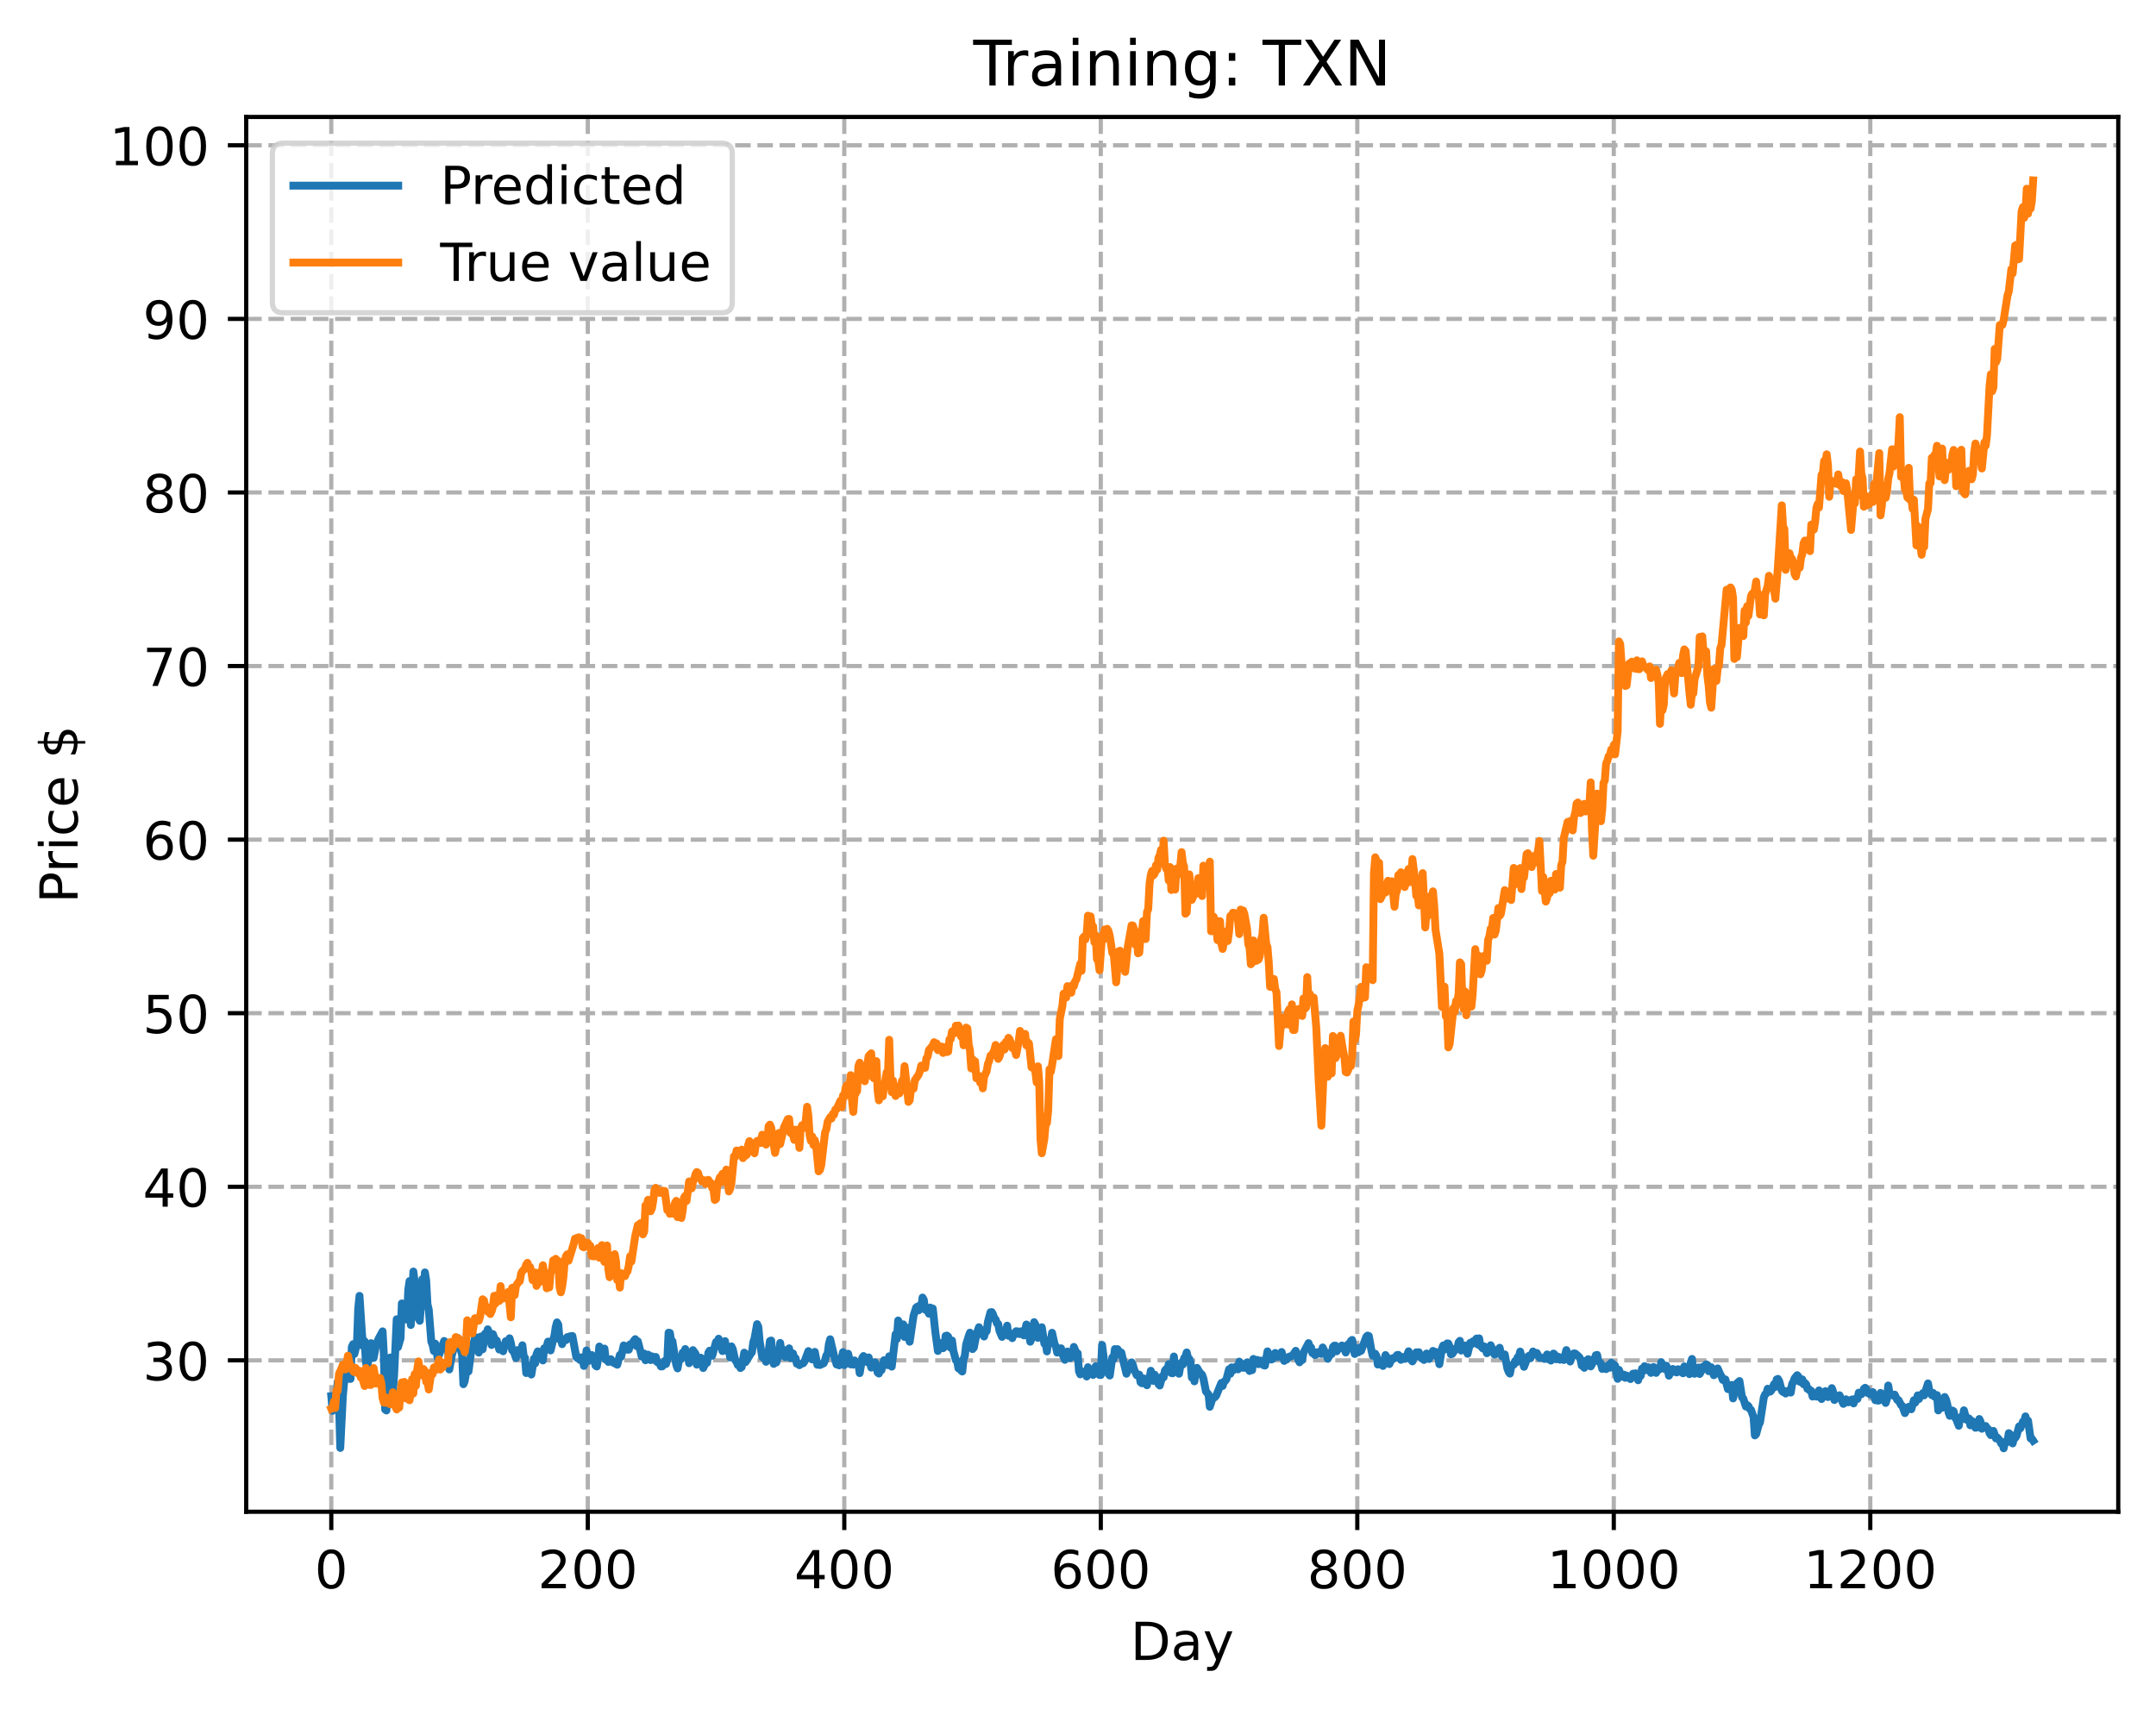 <?xml version="1.0" encoding="utf-8" standalone="no"?>
<!DOCTYPE svg PUBLIC "-//W3C//DTD SVG 1.1//EN"
  "http://www.w3.org/Graphics/SVG/1.1/DTD/svg11.dtd">
<!-- Created with matplotlib (https://matplotlib.org/) -->
<svg height="325.986pt" version="1.1" viewBox="0 0 411.286 325.986" width="411.286pt" xmlns="http://www.w3.org/2000/svg" xmlns:xlink="http://www.w3.org/1999/xlink">
 <defs>
  <style type="text/css">
*{stroke-linecap:butt;stroke-linejoin:round;}
  </style>
 </defs>
 <g id="figure_1">
  <g id="patch_1">
   <path d="M 0 325.986 
L 411.286 325.986 
L 411.286 0 
L 0 0 
z
" style="fill:#ffffff;"/>
  </g>
  <g id="axes_1">
   <g id="patch_2">
    <path d="M 46.966 288.43 
L 404.086 288.43 
L 404.086 22.318 
L 46.966 22.318 
z
" style="fill:#ffffff;"/>
   </g>
   <g id="matplotlib.axis_1">
    <g id="xtick_1">
     <g id="line2d_1">
      <path clip-path="url(#pfc8d124478)" d="M 63.198 288.43 
L 63.198 22.318 
" style="fill:none;stroke:#b0b0b0;stroke-dasharray:2.96,1.28;stroke-dashoffset:0;stroke-width:0.8;"/>
     </g>
     <g id="line2d_2">
      <defs>
       <path d="M 0 0 
L 0 3.5 
" id="me6c216da02" style="stroke:#000000;stroke-width:0.8;"/>
      </defs>
      <g>
       <use style="stroke:#000000;stroke-width:0.8;" x="63.198" xlink:href="#me6c216da02" y="288.43"/>
      </g>
     </g>
     <g id="text_1">
      <!-- 0 -->
      <defs>
       <path d="M 31.781 66.406 
Q 24.172 66.406 20.328 58.906 
Q 16.5 51.422 16.5 36.375 
Q 16.5 21.391 20.328 13.891 
Q 24.172 6.391 31.781 6.391 
Q 39.453 6.391 43.281 13.891 
Q 47.125 21.391 47.125 36.375 
Q 47.125 51.422 43.281 58.906 
Q 39.453 66.406 31.781 66.406 
z
M 31.781 74.219 
Q 44.047 74.219 50.516 64.516 
Q 56.984 54.828 56.984 36.375 
Q 56.984 17.969 50.516 8.266 
Q 44.047 -1.422 31.781 -1.422 
Q 19.531 -1.422 13.062 8.266 
Q 6.594 17.969 6.594 36.375 
Q 6.594 54.828 13.062 64.516 
Q 19.531 74.219 31.781 74.219 
z
" id="DejaVuSans-48"/>
      </defs>
      <g transform="translate(60.017 303.029)scale(0.1 -0.1)">
       <use xlink:href="#DejaVuSans-48"/>
      </g>
     </g>
    </g>
    <g id="xtick_2">
     <g id="line2d_3">
      <path clip-path="url(#pfc8d124478)" d="M 112.129 288.43 
L 112.129 22.318 
" style="fill:none;stroke:#b0b0b0;stroke-dasharray:2.96,1.28;stroke-dashoffset:0;stroke-width:0.8;"/>
     </g>
     <g id="line2d_4">
      <g>
       <use style="stroke:#000000;stroke-width:0.8;" x="112.129" xlink:href="#me6c216da02" y="288.43"/>
      </g>
     </g>
     <g id="text_2">
      <!-- 200 -->
      <defs>
       <path d="M 19.188 8.297 
L 53.609 8.297 
L 53.609 0 
L 7.328 0 
L 7.328 8.297 
Q 12.938 14.109 22.625 23.891 
Q 32.328 33.688 34.812 36.531 
Q 39.547 41.844 41.422 45.531 
Q 43.312 49.219 43.312 52.781 
Q 43.312 58.594 39.234 62.25 
Q 35.156 65.922 28.609 65.922 
Q 23.969 65.922 18.812 64.312 
Q 13.672 62.703 7.812 59.422 
L 7.812 69.391 
Q 13.766 71.781 18.938 73 
Q 24.125 74.219 28.422 74.219 
Q 39.75 74.219 46.484 68.547 
Q 53.219 62.891 53.219 53.422 
Q 53.219 48.922 51.531 44.891 
Q 49.859 40.875 45.406 35.406 
Q 44.188 33.984 37.641 27.219 
Q 31.109 20.453 19.188 8.297 
z
" id="DejaVuSans-50"/>
      </defs>
      <g transform="translate(102.585 303.029)scale(0.1 -0.1)">
       <use xlink:href="#DejaVuSans-50"/>
       <use x="63.623" xlink:href="#DejaVuSans-48"/>
       <use x="127.246" xlink:href="#DejaVuSans-48"/>
      </g>
     </g>
    </g>
    <g id="xtick_3">
     <g id="line2d_5">
      <path clip-path="url(#pfc8d124478)" d="M 161.06 288.43 
L 161.06 22.318 
" style="fill:none;stroke:#b0b0b0;stroke-dasharray:2.96,1.28;stroke-dashoffset:0;stroke-width:0.8;"/>
     </g>
     <g id="line2d_6">
      <g>
       <use style="stroke:#000000;stroke-width:0.8;" x="161.06" xlink:href="#me6c216da02" y="288.43"/>
      </g>
     </g>
     <g id="text_3">
      <!-- 400 -->
      <defs>
       <path d="M 37.797 64.312 
L 12.891 25.391 
L 37.797 25.391 
z
M 35.203 72.906 
L 47.609 72.906 
L 47.609 25.391 
L 58.016 25.391 
L 58.016 17.188 
L 47.609 17.188 
L 47.609 0 
L 37.797 0 
L 37.797 17.188 
L 4.891 17.188 
L 4.891 26.703 
z
" id="DejaVuSans-52"/>
      </defs>
      <g transform="translate(151.516 303.029)scale(0.1 -0.1)">
       <use xlink:href="#DejaVuSans-52"/>
       <use x="63.623" xlink:href="#DejaVuSans-48"/>
       <use x="127.246" xlink:href="#DejaVuSans-48"/>
      </g>
     </g>
    </g>
    <g id="xtick_4">
     <g id="line2d_7">
      <path clip-path="url(#pfc8d124478)" d="M 209.99 288.43 
L 209.99 22.318 
" style="fill:none;stroke:#b0b0b0;stroke-dasharray:2.96,1.28;stroke-dashoffset:0;stroke-width:0.8;"/>
     </g>
     <g id="line2d_8">
      <g>
       <use style="stroke:#000000;stroke-width:0.8;" x="209.99" xlink:href="#me6c216da02" y="288.43"/>
      </g>
     </g>
     <g id="text_4">
      <!-- 600 -->
      <defs>
       <path d="M 33.016 40.375 
Q 26.375 40.375 22.484 35.828 
Q 18.609 31.297 18.609 23.391 
Q 18.609 15.531 22.484 10.953 
Q 26.375 6.391 33.016 6.391 
Q 39.656 6.391 43.531 10.953 
Q 47.406 15.531 47.406 23.391 
Q 47.406 31.297 43.531 35.828 
Q 39.656 40.375 33.016 40.375 
z
M 52.594 71.297 
L 52.594 62.312 
Q 48.875 64.062 45.094 64.984 
Q 41.312 65.922 37.594 65.922 
Q 27.828 65.922 22.672 59.328 
Q 17.531 52.734 16.797 39.406 
Q 19.672 43.656 24.016 45.922 
Q 28.375 48.188 33.594 48.188 
Q 44.578 48.188 50.953 41.516 
Q 57.328 34.859 57.328 23.391 
Q 57.328 12.156 50.688 5.359 
Q 44.047 -1.422 33.016 -1.422 
Q 20.359 -1.422 13.672 8.266 
Q 6.984 17.969 6.984 36.375 
Q 6.984 53.656 15.188 63.938 
Q 23.391 74.219 37.203 74.219 
Q 40.922 74.219 44.703 73.484 
Q 48.484 72.75 52.594 71.297 
z
" id="DejaVuSans-54"/>
      </defs>
      <g transform="translate(200.446 303.029)scale(0.1 -0.1)">
       <use xlink:href="#DejaVuSans-54"/>
       <use x="63.623" xlink:href="#DejaVuSans-48"/>
       <use x="127.246" xlink:href="#DejaVuSans-48"/>
      </g>
     </g>
    </g>
    <g id="xtick_5">
     <g id="line2d_9">
      <path clip-path="url(#pfc8d124478)" d="M 258.921 288.43 
L 258.921 22.318 
" style="fill:none;stroke:#b0b0b0;stroke-dasharray:2.96,1.28;stroke-dashoffset:0;stroke-width:0.8;"/>
     </g>
     <g id="line2d_10">
      <g>
       <use style="stroke:#000000;stroke-width:0.8;" x="258.921" xlink:href="#me6c216da02" y="288.43"/>
      </g>
     </g>
     <g id="text_5">
      <!-- 800 -->
      <defs>
       <path d="M 31.781 34.625 
Q 24.75 34.625 20.719 30.859 
Q 16.703 27.094 16.703 20.516 
Q 16.703 13.922 20.719 10.156 
Q 24.75 6.391 31.781 6.391 
Q 38.812 6.391 42.859 10.172 
Q 46.922 13.969 46.922 20.516 
Q 46.922 27.094 42.891 30.859 
Q 38.875 34.625 31.781 34.625 
z
M 21.922 38.812 
Q 15.578 40.375 12.031 44.719 
Q 8.5 49.078 8.5 55.328 
Q 8.5 64.062 14.719 69.141 
Q 20.953 74.219 31.781 74.219 
Q 42.672 74.219 48.875 69.141 
Q 55.078 64.062 55.078 55.328 
Q 55.078 49.078 51.531 44.719 
Q 48 40.375 41.703 38.812 
Q 48.828 37.156 52.797 32.312 
Q 56.781 27.484 56.781 20.516 
Q 56.781 9.906 50.312 4.234 
Q 43.844 -1.422 31.781 -1.422 
Q 19.734 -1.422 13.25 4.234 
Q 6.781 9.906 6.781 20.516 
Q 6.781 27.484 10.781 32.312 
Q 14.797 37.156 21.922 38.812 
z
M 18.312 54.391 
Q 18.312 48.734 21.844 45.562 
Q 25.391 42.391 31.781 42.391 
Q 38.141 42.391 41.719 45.562 
Q 45.312 48.734 45.312 54.391 
Q 45.312 60.062 41.719 63.234 
Q 38.141 66.406 31.781 66.406 
Q 25.391 66.406 21.844 63.234 
Q 18.312 60.062 18.312 54.391 
z
" id="DejaVuSans-56"/>
      </defs>
      <g transform="translate(249.377 303.029)scale(0.1 -0.1)">
       <use xlink:href="#DejaVuSans-56"/>
       <use x="63.623" xlink:href="#DejaVuSans-48"/>
       <use x="127.246" xlink:href="#DejaVuSans-48"/>
      </g>
     </g>
    </g>
    <g id="xtick_6">
     <g id="line2d_11">
      <path clip-path="url(#pfc8d124478)" d="M 307.851 288.43 
L 307.851 22.318 
" style="fill:none;stroke:#b0b0b0;stroke-dasharray:2.96,1.28;stroke-dashoffset:0;stroke-width:0.8;"/>
     </g>
     <g id="line2d_12">
      <g>
       <use style="stroke:#000000;stroke-width:0.8;" x="307.851" xlink:href="#me6c216da02" y="288.43"/>
      </g>
     </g>
     <g id="text_6">
      <!-- 1000 -->
      <defs>
       <path d="M 12.406 8.297 
L 28.516 8.297 
L 28.516 63.922 
L 10.984 60.406 
L 10.984 69.391 
L 28.422 72.906 
L 38.281 72.906 
L 38.281 8.297 
L 54.391 8.297 
L 54.391 0 
L 12.406 0 
z
" id="DejaVuSans-49"/>
      </defs>
      <g transform="translate(295.126 303.029)scale(0.1 -0.1)">
       <use xlink:href="#DejaVuSans-49"/>
       <use x="63.623" xlink:href="#DejaVuSans-48"/>
       <use x="127.246" xlink:href="#DejaVuSans-48"/>
       <use x="190.869" xlink:href="#DejaVuSans-48"/>
      </g>
     </g>
    </g>
    <g id="xtick_7">
     <g id="line2d_13">
      <path clip-path="url(#pfc8d124478)" d="M 356.782 288.43 
L 356.782 22.318 
" style="fill:none;stroke:#b0b0b0;stroke-dasharray:2.96,1.28;stroke-dashoffset:0;stroke-width:0.8;"/>
     </g>
     <g id="line2d_14">
      <g>
       <use style="stroke:#000000;stroke-width:0.8;" x="356.782" xlink:href="#me6c216da02" y="288.43"/>
      </g>
     </g>
     <g id="text_7">
      <!-- 1200 -->
      <g transform="translate(344.057 303.029)scale(0.1 -0.1)">
       <use xlink:href="#DejaVuSans-49"/>
       <use x="63.623" xlink:href="#DejaVuSans-50"/>
       <use x="127.246" xlink:href="#DejaVuSans-48"/>
       <use x="190.869" xlink:href="#DejaVuSans-48"/>
      </g>
     </g>
    </g>
    <g id="text_8">
     <!-- Day -->
     <defs>
      <path d="M 19.672 64.797 
L 19.672 8.109 
L 31.594 8.109 
Q 46.688 8.109 53.688 14.938 
Q 60.688 21.781 60.688 36.531 
Q 60.688 51.172 53.688 57.984 
Q 46.688 64.797 31.594 64.797 
z
M 9.812 72.906 
L 30.078 72.906 
Q 51.266 72.906 61.172 64.094 
Q 71.094 55.281 71.094 36.531 
Q 71.094 17.672 61.125 8.828 
Q 51.172 0 30.078 0 
L 9.812 0 
z
" id="DejaVuSans-68"/>
      <path d="M 34.281 27.484 
Q 23.391 27.484 19.188 25 
Q 14.984 22.516 14.984 16.5 
Q 14.984 11.719 18.141 8.906 
Q 21.297 6.109 26.703 6.109 
Q 34.188 6.109 38.703 11.406 
Q 43.219 16.703 43.219 25.484 
L 43.219 27.484 
z
M 52.203 31.203 
L 52.203 0 
L 43.219 0 
L 43.219 8.297 
Q 40.141 3.328 35.547 0.953 
Q 30.953 -1.422 24.312 -1.422 
Q 15.922 -1.422 10.953 3.297 
Q 6 8.016 6 15.922 
Q 6 25.141 12.172 29.828 
Q 18.359 34.516 30.609 34.516 
L 43.219 34.516 
L 43.219 35.406 
Q 43.219 41.609 39.141 45 
Q 35.062 48.391 27.688 48.391 
Q 23 48.391 18.547 47.266 
Q 14.109 46.141 10.016 43.891 
L 10.016 52.203 
Q 14.938 54.109 19.578 55.047 
Q 24.219 56 28.609 56 
Q 40.484 56 46.344 49.844 
Q 52.203 43.703 52.203 31.203 
z
" id="DejaVuSans-97"/>
      <path d="M 32.172 -5.078 
Q 28.375 -14.844 24.75 -17.812 
Q 21.141 -20.797 15.094 -20.797 
L 7.906 -20.797 
L 7.906 -13.281 
L 13.188 -13.281 
Q 16.891 -13.281 18.938 -11.516 
Q 21 -9.766 23.484 -3.219 
L 25.094 0.875 
L 2.984 54.688 
L 12.5 54.688 
L 29.594 11.922 
L 46.688 54.688 
L 56.203 54.688 
z
" id="DejaVuSans-121"/>
     </defs>
     <g transform="translate(215.652 316.707)scale(0.1 -0.1)">
      <use xlink:href="#DejaVuSans-68"/>
      <use x="77.002" xlink:href="#DejaVuSans-97"/>
      <use x="138.281" xlink:href="#DejaVuSans-121"/>
     </g>
    </g>
   </g>
   <g id="matplotlib.axis_2">
    <g id="ytick_1">
     <g id="line2d_15">
      <path clip-path="url(#pfc8d124478)" d="M 46.966 259.548 
L 404.086 259.548 
" style="fill:none;stroke:#b0b0b0;stroke-dasharray:2.96,1.28;stroke-dashoffset:0;stroke-width:0.8;"/>
     </g>
     <g id="line2d_16">
      <defs>
       <path d="M 0 0 
L -3.5 0 
" id="m60eebedc4c" style="stroke:#000000;stroke-width:0.8;"/>
      </defs>
      <g>
       <use style="stroke:#000000;stroke-width:0.8;" x="46.966" xlink:href="#m60eebedc4c" y="259.548"/>
      </g>
     </g>
     <g id="text_9">
      <!-- 30 -->
      <defs>
       <path d="M 40.578 39.312 
Q 47.656 37.797 51.625 33 
Q 55.609 28.219 55.609 21.188 
Q 55.609 10.406 48.188 4.484 
Q 40.766 -1.422 27.094 -1.422 
Q 22.516 -1.422 17.656 -0.516 
Q 12.797 0.391 7.625 2.203 
L 7.625 11.719 
Q 11.719 9.328 16.594 8.109 
Q 21.484 6.891 26.812 6.891 
Q 36.078 6.891 40.938 10.547 
Q 45.797 14.203 45.797 21.188 
Q 45.797 27.641 41.281 31.266 
Q 36.766 34.906 28.719 34.906 
L 20.219 34.906 
L 20.219 43.016 
L 29.109 43.016 
Q 36.375 43.016 40.234 45.922 
Q 44.094 48.828 44.094 54.297 
Q 44.094 59.906 40.109 62.906 
Q 36.141 65.922 28.719 65.922 
Q 24.656 65.922 20.016 65.031 
Q 15.375 64.156 9.812 62.312 
L 9.812 71.094 
Q 15.438 72.656 20.344 73.438 
Q 25.25 74.219 29.594 74.219 
Q 40.828 74.219 47.359 69.109 
Q 53.906 64.016 53.906 55.328 
Q 53.906 49.266 50.438 45.094 
Q 46.969 40.922 40.578 39.312 
z
" id="DejaVuSans-51"/>
      </defs>
      <g transform="translate(27.241 263.347)scale(0.1 -0.1)">
       <use xlink:href="#DejaVuSans-51"/>
       <use x="63.623" xlink:href="#DejaVuSans-48"/>
      </g>
     </g>
    </g>
    <g id="ytick_2">
     <g id="line2d_17">
      <path clip-path="url(#pfc8d124478)" d="M 46.966 226.43 
L 404.086 226.43 
" style="fill:none;stroke:#b0b0b0;stroke-dasharray:2.96,1.28;stroke-dashoffset:0;stroke-width:0.8;"/>
     </g>
     <g id="line2d_18">
      <g>
       <use style="stroke:#000000;stroke-width:0.8;" x="46.966" xlink:href="#m60eebedc4c" y="226.43"/>
      </g>
     </g>
     <g id="text_10">
      <!-- 40 -->
      <g transform="translate(27.241 230.23)scale(0.1 -0.1)">
       <use xlink:href="#DejaVuSans-52"/>
       <use x="63.623" xlink:href="#DejaVuSans-48"/>
      </g>
     </g>
    </g>
    <g id="ytick_3">
     <g id="line2d_19">
      <path clip-path="url(#pfc8d124478)" d="M 46.966 193.313 
L 404.086 193.313 
" style="fill:none;stroke:#b0b0b0;stroke-dasharray:2.96,1.28;stroke-dashoffset:0;stroke-width:0.8;"/>
     </g>
     <g id="line2d_20">
      <g>
       <use style="stroke:#000000;stroke-width:0.8;" x="46.966" xlink:href="#m60eebedc4c" y="193.313"/>
      </g>
     </g>
     <g id="text_11">
      <!-- 50 -->
      <defs>
       <path d="M 10.797 72.906 
L 49.516 72.906 
L 49.516 64.594 
L 19.828 64.594 
L 19.828 46.734 
Q 21.969 47.469 24.109 47.828 
Q 26.266 48.188 28.422 48.188 
Q 40.625 48.188 47.75 41.5 
Q 54.891 34.812 54.891 23.391 
Q 54.891 11.625 47.562 5.094 
Q 40.234 -1.422 26.906 -1.422 
Q 22.312 -1.422 17.547 -0.641 
Q 12.797 0.141 7.719 1.703 
L 7.719 11.625 
Q 12.109 9.234 16.797 8.062 
Q 21.484 6.891 26.703 6.891 
Q 35.156 6.891 40.078 11.328 
Q 45.016 15.766 45.016 23.391 
Q 45.016 31 40.078 35.438 
Q 35.156 39.891 26.703 39.891 
Q 22.75 39.891 18.812 39.016 
Q 14.891 38.141 10.797 36.281 
z
" id="DejaVuSans-53"/>
      </defs>
      <g transform="translate(27.241 197.112)scale(0.1 -0.1)">
       <use xlink:href="#DejaVuSans-53"/>
       <use x="63.623" xlink:href="#DejaVuSans-48"/>
      </g>
     </g>
    </g>
    <g id="ytick_4">
     <g id="line2d_21">
      <path clip-path="url(#pfc8d124478)" d="M 46.966 160.195 
L 404.086 160.195 
" style="fill:none;stroke:#b0b0b0;stroke-dasharray:2.96,1.28;stroke-dashoffset:0;stroke-width:0.8;"/>
     </g>
     <g id="line2d_22">
      <g>
       <use style="stroke:#000000;stroke-width:0.8;" x="46.966" xlink:href="#m60eebedc4c" y="160.195"/>
      </g>
     </g>
     <g id="text_12">
      <!-- 60 -->
      <g transform="translate(27.241 163.994)scale(0.1 -0.1)">
       <use xlink:href="#DejaVuSans-54"/>
       <use x="63.623" xlink:href="#DejaVuSans-48"/>
      </g>
     </g>
    </g>
    <g id="ytick_5">
     <g id="line2d_23">
      <path clip-path="url(#pfc8d124478)" d="M 46.966 127.077 
L 404.086 127.077 
" style="fill:none;stroke:#b0b0b0;stroke-dasharray:2.96,1.28;stroke-dashoffset:0;stroke-width:0.8;"/>
     </g>
     <g id="line2d_24">
      <g>
       <use style="stroke:#000000;stroke-width:0.8;" x="46.966" xlink:href="#m60eebedc4c" y="127.077"/>
      </g>
     </g>
     <g id="text_13">
      <!-- 70 -->
      <defs>
       <path d="M 8.203 72.906 
L 55.078 72.906 
L 55.078 68.703 
L 28.609 0 
L 18.312 0 
L 43.219 64.594 
L 8.203 64.594 
z
" id="DejaVuSans-55"/>
      </defs>
      <g transform="translate(27.241 130.877)scale(0.1 -0.1)">
       <use xlink:href="#DejaVuSans-55"/>
       <use x="63.623" xlink:href="#DejaVuSans-48"/>
      </g>
     </g>
    </g>
    <g id="ytick_6">
     <g id="line2d_25">
      <path clip-path="url(#pfc8d124478)" d="M 46.966 93.96 
L 404.086 93.96 
" style="fill:none;stroke:#b0b0b0;stroke-dasharray:2.96,1.28;stroke-dashoffset:0;stroke-width:0.8;"/>
     </g>
     <g id="line2d_26">
      <g>
       <use style="stroke:#000000;stroke-width:0.8;" x="46.966" xlink:href="#m60eebedc4c" y="93.96"/>
      </g>
     </g>
     <g id="text_14">
      <!-- 80 -->
      <g transform="translate(27.241 97.759)scale(0.1 -0.1)">
       <use xlink:href="#DejaVuSans-56"/>
       <use x="63.623" xlink:href="#DejaVuSans-48"/>
      </g>
     </g>
    </g>
    <g id="ytick_7">
     <g id="line2d_27">
      <path clip-path="url(#pfc8d124478)" d="M 46.966 60.842 
L 404.086 60.842 
" style="fill:none;stroke:#b0b0b0;stroke-dasharray:2.96,1.28;stroke-dashoffset:0;stroke-width:0.8;"/>
     </g>
     <g id="line2d_28">
      <g>
       <use style="stroke:#000000;stroke-width:0.8;" x="46.966" xlink:href="#m60eebedc4c" y="60.842"/>
      </g>
     </g>
     <g id="text_15">
      <!-- 90 -->
      <defs>
       <path d="M 10.984 1.516 
L 10.984 10.5 
Q 14.703 8.734 18.5 7.812 
Q 22.312 6.891 25.984 6.891 
Q 35.75 6.891 40.891 13.453 
Q 46.047 20.016 46.781 33.406 
Q 43.953 29.203 39.594 26.953 
Q 35.25 24.703 29.984 24.703 
Q 19.047 24.703 12.672 31.312 
Q 6.297 37.938 6.297 49.422 
Q 6.297 60.641 12.938 67.422 
Q 19.578 74.219 30.609 74.219 
Q 43.266 74.219 49.922 64.516 
Q 56.594 54.828 56.594 36.375 
Q 56.594 19.141 48.406 8.859 
Q 40.234 -1.422 26.422 -1.422 
Q 22.703 -1.422 18.891 -0.688 
Q 15.094 0.047 10.984 1.516 
z
M 30.609 32.422 
Q 37.25 32.422 41.125 36.953 
Q 45.016 41.5 45.016 49.422 
Q 45.016 57.281 41.125 61.844 
Q 37.25 66.406 30.609 66.406 
Q 23.969 66.406 20.094 61.844 
Q 16.219 57.281 16.219 49.422 
Q 16.219 41.5 20.094 36.953 
Q 23.969 32.422 30.609 32.422 
z
" id="DejaVuSans-57"/>
      </defs>
      <g transform="translate(27.241 64.641)scale(0.1 -0.1)">
       <use xlink:href="#DejaVuSans-57"/>
       <use x="63.623" xlink:href="#DejaVuSans-48"/>
      </g>
     </g>
    </g>
    <g id="ytick_8">
     <g id="line2d_29">
      <path clip-path="url(#pfc8d124478)" d="M 46.966 27.724 
L 404.086 27.724 
" style="fill:none;stroke:#b0b0b0;stroke-dasharray:2.96,1.28;stroke-dashoffset:0;stroke-width:0.8;"/>
     </g>
     <g id="line2d_30">
      <g>
       <use style="stroke:#000000;stroke-width:0.8;" x="46.966" xlink:href="#m60eebedc4c" y="27.724"/>
      </g>
     </g>
     <g id="text_16">
      <!-- 100 -->
      <g transform="translate(20.878 31.524)scale(0.1 -0.1)">
       <use xlink:href="#DejaVuSans-49"/>
       <use x="63.623" xlink:href="#DejaVuSans-48"/>
       <use x="127.246" xlink:href="#DejaVuSans-48"/>
      </g>
     </g>
    </g>
    <g id="text_17">
     <!-- Price $ -->
     <defs>
      <path d="M 19.672 64.797 
L 19.672 37.406 
L 32.078 37.406 
Q 38.969 37.406 42.719 40.969 
Q 46.484 44.531 46.484 51.125 
Q 46.484 57.672 42.719 61.234 
Q 38.969 64.797 32.078 64.797 
z
M 9.812 72.906 
L 32.078 72.906 
Q 44.344 72.906 50.609 67.359 
Q 56.891 61.812 56.891 51.125 
Q 56.891 40.328 50.609 34.812 
Q 44.344 29.297 32.078 29.297 
L 19.672 29.297 
L 19.672 0 
L 9.812 0 
z
" id="DejaVuSans-80"/>
      <path d="M 41.109 46.297 
Q 39.594 47.172 37.812 47.578 
Q 36.031 48 33.891 48 
Q 26.266 48 22.188 43.047 
Q 18.109 38.094 18.109 28.812 
L 18.109 0 
L 9.078 0 
L 9.078 54.688 
L 18.109 54.688 
L 18.109 46.188 
Q 20.953 51.172 25.484 53.578 
Q 30.031 56 36.531 56 
Q 37.453 56 38.578 55.875 
Q 39.703 55.766 41.062 55.516 
z
" id="DejaVuSans-114"/>
      <path d="M 9.422 54.688 
L 18.406 54.688 
L 18.406 0 
L 9.422 0 
z
M 9.422 75.984 
L 18.406 75.984 
L 18.406 64.594 
L 9.422 64.594 
z
" id="DejaVuSans-105"/>
      <path d="M 48.781 52.594 
L 48.781 44.188 
Q 44.969 46.297 41.141 47.344 
Q 37.312 48.391 33.406 48.391 
Q 24.656 48.391 19.812 42.844 
Q 14.984 37.312 14.984 27.297 
Q 14.984 17.281 19.812 11.734 
Q 24.656 6.203 33.406 6.203 
Q 37.312 6.203 41.141 7.25 
Q 44.969 8.297 48.781 10.406 
L 48.781 2.094 
Q 45.016 0.344 40.984 -0.531 
Q 36.969 -1.422 32.422 -1.422 
Q 20.062 -1.422 12.781 6.344 
Q 5.516 14.109 5.516 27.297 
Q 5.516 40.672 12.859 48.328 
Q 20.219 56 33.016 56 
Q 37.156 56 41.109 55.141 
Q 45.062 54.297 48.781 52.594 
z
" id="DejaVuSans-99"/>
      <path d="M 56.203 29.594 
L 56.203 25.203 
L 14.891 25.203 
Q 15.484 15.922 20.484 11.062 
Q 25.484 6.203 34.422 6.203 
Q 39.594 6.203 44.453 7.469 
Q 49.312 8.734 54.109 11.281 
L 54.109 2.781 
Q 49.266 0.734 44.188 -0.344 
Q 39.109 -1.422 33.891 -1.422 
Q 20.797 -1.422 13.156 6.188 
Q 5.516 13.812 5.516 26.812 
Q 5.516 40.234 12.766 48.109 
Q 20.016 56 32.328 56 
Q 43.359 56 49.781 48.891 
Q 56.203 41.797 56.203 29.594 
z
M 47.219 32.234 
Q 47.125 39.594 43.094 43.984 
Q 39.062 48.391 32.422 48.391 
Q 24.906 48.391 20.391 44.141 
Q 15.875 39.891 15.188 32.172 
z
" id="DejaVuSans-101"/>
      <path id="DejaVuSans-32"/>
      <path d="M 33.797 -14.703 
L 28.906 -14.703 
L 28.859 0 
Q 23.734 0.094 18.609 1.188 
Q 13.484 2.297 8.297 4.5 
L 8.297 13.281 
Q 13.281 10.156 18.375 8.562 
Q 23.484 6.984 28.906 6.938 
L 28.906 29.203 
Q 18.109 30.953 13.203 35.156 
Q 8.297 39.359 8.297 46.688 
Q 8.297 54.641 13.625 59.219 
Q 18.953 63.812 28.906 64.5 
L 28.906 75.984 
L 33.797 75.984 
L 33.797 64.656 
Q 38.328 64.453 42.578 63.688 
Q 46.828 62.938 50.875 61.625 
L 50.875 53.078 
Q 46.828 55.125 42.547 56.25 
Q 38.281 57.375 33.797 57.562 
L 33.797 36.719 
Q 44.875 35.016 50.094 30.609 
Q 55.328 26.219 55.328 18.609 
Q 55.328 10.359 49.781 5.594 
Q 44.234 0.828 33.797 0.094 
z
M 28.906 37.594 
L 28.906 57.625 
Q 23.25 56.984 20.266 54.391 
Q 17.281 51.812 17.281 47.516 
Q 17.281 43.312 20.031 40.969 
Q 22.797 38.625 28.906 37.594 
z
M 33.797 28.219 
L 33.797 7.078 
Q 39.984 7.906 43.141 10.594 
Q 46.297 13.281 46.297 17.672 
Q 46.297 21.969 43.281 24.5 
Q 40.281 27.047 33.797 28.219 
z
" id="DejaVuSans-36"/>
     </defs>
     <g transform="translate(14.798 172.342)rotate(-90)scale(0.1 -0.1)">
      <use xlink:href="#DejaVuSans-80"/>
      <use x="58.553" xlink:href="#DejaVuSans-114"/>
      <use x="99.666" xlink:href="#DejaVuSans-105"/>
      <use x="127.449" xlink:href="#DejaVuSans-99"/>
      <use x="182.43" xlink:href="#DejaVuSans-101"/>
      <use x="243.953" xlink:href="#DejaVuSans-32"/>
      <use x="275.74" xlink:href="#DejaVuSans-36"/>
     </g>
    </g>
   </g>
   <g id="line2d_31">
    <path clip-path="url(#pfc8d124478)" d="M 63.198 266.379 
L 63.443 269.18 
L 63.688 266.346 
L 63.932 266.419 
L 64.177 266.299 
L 64.422 263.627 
L 64.666 267.559 
L 64.911 276.262 
L 65.4 266.438 
L 65.89 260.991 
L 66.134 261.697 
L 66.379 259.779 
L 66.623 263.074 
L 66.868 263.09 
L 67.113 256.98 
L 67.357 256.46 
L 67.602 258.32 
L 68.091 256.448 
L 68.336 249.629 
L 68.581 247.241 
L 69.07 254.728 
L 69.315 256.868 
L 69.559 255.892 
L 69.804 259.92 
L 70.049 261.002 
L 70.538 257.448 
L 70.783 256.266 
L 71.272 259.092 
L 71.761 256.526 
L 72.251 255.382 
L 72.984 254.012 
L 73.229 258.521 
L 73.474 268.927 
L 73.718 269.112 
L 74.208 261.363 
L 74.452 259.005 
L 74.942 265.673 
L 75.186 262.278 
L 75.676 251.705 
L 75.92 257.029 
L 76.41 255.35 
L 76.654 248.685 
L 77.144 250.855 
L 77.633 251.776 
L 77.878 246.139 
L 78.122 244.418 
L 78.367 252.809 
L 78.856 242.6 
L 79.101 244.532 
L 79.345 249.224 
L 79.835 251.539 
L 80.079 252.004 
L 80.324 248.79 
L 80.569 244.058 
L 80.813 246.974 
L 81.058 242.765 
L 81.303 244.341 
L 81.547 248.83 
L 81.792 249.887 
L 82.281 255.994 
L 82.526 256.578 
L 82.771 257.778 
L 83.015 256.344 
L 83.505 259.189 
L 84.728 255.849 
L 84.972 256.629 
L 85.217 256.169 
L 85.462 257.474 
L 85.706 261.287 
L 86.196 258.548 
L 86.93 255.939 
L 87.174 255.211 
L 87.419 255.843 
L 87.664 255.598 
L 87.908 257.61 
L 88.153 258.528 
L 88.398 264.101 
L 88.642 263.543 
L 88.887 262.058 
L 89.132 259.699 
L 89.376 261.657 
L 89.866 257.981 
L 90.11 257.205 
L 90.599 255.302 
L 90.844 255.159 
L 91.089 256.244 
L 91.333 258.067 
L 91.578 255.085 
L 91.823 254.977 
L 92.067 257.442 
L 92.557 254.426 
L 92.801 254.997 
L 93.046 253.623 
L 93.291 254.179 
L 93.78 256.62 
L 94.025 254.536 
L 94.514 255.884 
L 94.759 255.761 
L 95.248 257.49 
L 95.493 257.422 
L 95.737 257.188 
L 95.982 257.812 
L 96.471 255.892 
L 96.716 256.328 
L 97.205 255.339 
L 97.45 256.194 
L 97.694 257.615 
L 97.939 257.679 
L 98.428 259.101 
L 98.673 257.597 
L 98.918 257.95 
L 99.162 257.658 
L 99.407 257.779 
L 99.652 256.668 
L 99.896 258.748 
L 100.141 259.05 
L 100.386 261.974 
L 100.63 261.869 
L 100.875 260.658 
L 101.12 261.857 
L 101.364 262.259 
L 101.854 259.229 
L 102.098 260.113 
L 102.343 258.395 
L 102.587 257.833 
L 102.832 258.934 
L 103.077 257.952 
L 103.321 258.386 
L 103.566 259.567 
L 103.811 257.251 
L 104.055 257.244 
L 104.3 256.837 
L 104.545 255.967 
L 104.789 257.435 
L 105.034 257.657 
L 105.523 255.646 
L 105.768 254.812 
L 106.013 253.167 
L 106.257 252.299 
L 106.502 252.737 
L 106.747 255.55 
L 106.991 255.42 
L 107.236 256.458 
L 107.481 255.5 
L 107.725 255.663 
L 107.97 255.688 
L 108.215 255.106 
L 108.459 255.289 
L 108.704 254.967 
L 109.193 254.899 
L 109.927 258.871 
L 110.172 259.141 
L 110.416 259.007 
L 110.661 259.486 
L 110.906 258.971 
L 111.15 259.23 
L 111.395 260.616 
L 111.64 260.072 
L 111.884 257.659 
L 112.374 259.621 
L 112.618 259.56 
L 112.863 258.524 
L 113.108 259.083 
L 113.352 259.364 
L 113.597 260.539 
L 113.842 260.723 
L 114.086 259.364 
L 114.331 256.906 
L 114.575 258.509 
L 114.82 258.709 
L 115.065 258.383 
L 115.309 257.297 
L 115.554 259.411 
L 115.799 259.362 
L 116.043 259.845 
L 116.533 259.323 
L 116.777 259.86 
L 117.756 260.383 
L 118.245 258.511 
L 118.49 258.854 
L 118.979 256.699 
L 119.469 256.913 
L 119.713 257.516 
L 119.958 257.507 
L 120.203 256.485 
L 120.447 256.606 
L 120.936 255.792 
L 121.181 255.5 
L 121.426 256.822 
L 121.67 255.904 
L 122.16 257.766 
L 122.404 258.815 
L 122.649 258.228 
L 122.894 258.257 
L 123.138 259.531 
L 123.383 259.402 
L 123.628 258.455 
L 123.872 258.734 
L 124.117 259.497 
L 124.362 258.773 
L 124.606 259.429 
L 124.851 258.965 
L 125.096 258.894 
L 125.34 259.848 
L 125.83 260.131 
L 126.074 260.708 
L 126.319 260.706 
L 126.563 260.423 
L 126.808 259.666 
L 127.053 260.245 
L 127.297 259.466 
L 127.542 254.268 
L 127.787 254.314 
L 128.031 255.854 
L 128.276 255.891 
L 128.765 259.034 
L 129.01 260.409 
L 129.255 261.083 
L 129.499 259.655 
L 129.989 259.209 
L 130.233 258.065 
L 130.478 258.234 
L 130.723 257.386 
L 130.967 258.894 
L 131.212 258.601 
L 131.457 260.094 
L 131.946 258.039 
L 132.191 257.592 
L 132.68 258.293 
L 132.924 260.369 
L 133.169 259.386 
L 133.658 259.034 
L 134.148 261.015 
L 134.637 259.972 
L 134.882 260.019 
L 135.126 258.101 
L 135.371 257.7 
L 135.616 258.568 
L 135.86 258.674 
L 136.594 256.036 
L 136.839 256.357 
L 137.084 255.417 
L 137.328 256.282 
L 137.573 256.662 
L 137.818 257.778 
L 138.062 256.282 
L 138.307 255.874 
L 138.551 257.714 
L 138.796 257.333 
L 139.041 257.529 
L 139.285 259 
L 139.53 256.877 
L 139.775 257.382 
L 140.264 259.531 
L 140.509 259.835 
L 140.753 260.455 
L 140.998 260.101 
L 141.243 261.015 
L 141.487 260.841 
L 141.977 258.077 
L 142.221 259.89 
L 143.2 258.308 
L 143.445 257.992 
L 143.689 256.111 
L 143.934 255.392 
L 144.423 252.635 
L 144.668 253.161 
L 144.912 255.869 
L 145.402 258.935 
L 145.891 259.131 
L 146.136 259.824 
L 146.38 258.331 
L 146.625 257.863 
L 146.87 255.858 
L 147.114 255.765 
L 147.359 258.845 
L 147.604 260.226 
L 147.848 259.269 
L 148.093 259.959 
L 148.582 258.382 
L 148.827 256.216 
L 149.072 257.907 
L 149.316 257.45 
L 149.806 258.935 
L 150.05 258.717 
L 150.295 258.694 
L 150.539 257.251 
L 150.784 259.122 
L 151.029 258.416 
L 151.273 258.226 
L 151.518 259.2 
L 151.763 259.131 
L 152.007 260.185 
L 152.252 260.121 
L 152.497 260.469 
L 152.741 260.262 
L 153.231 260.098 
L 153.475 259.745 
L 154.209 257.778 
L 154.699 258.315 
L 154.943 259.372 
L 155.188 258.186 
L 155.433 257.93 
L 155.922 260.396 
L 156.166 260.288 
L 156.411 260.438 
L 157.145 260.091 
L 157.39 259.501 
L 157.634 258.615 
L 157.879 258.35 
L 158.124 256.412 
L 158.368 255.522 
L 159.102 258.676 
L 159.592 260.333 
L 159.836 259.544 
L 160.081 260.501 
L 160.326 259.447 
L 160.57 258.986 
L 160.815 257.982 
L 161.06 260.46 
L 161.794 258.28 
L 162.283 260.32 
L 162.527 259.739 
L 162.772 260.366 
L 163.017 259.563 
L 163.261 260.276 
L 163.506 260.285 
L 163.751 260.178 
L 163.995 261.986 
L 164.485 259.073 
L 164.729 258.721 
L 164.974 259.626 
L 165.219 259.143 
L 165.463 259.891 
L 165.708 258.984 
L 166.197 260.932 
L 166.442 260.478 
L 166.687 260.511 
L 166.931 259.925 
L 167.176 260.644 
L 167.421 261.874 
L 167.665 262.071 
L 167.91 260.81 
L 168.154 261.423 
L 168.644 259.519 
L 168.888 260.262 
L 169.133 260.151 
L 169.378 260.464 
L 169.622 258.769 
L 170.112 260.749 
L 170.846 254.559 
L 171.09 255.48 
L 171.335 251.942 
L 171.824 252.911 
L 172.314 252.682 
L 172.558 255.086 
L 173.048 253.336 
L 173.292 255.148 
L 173.537 255.991 
L 174.271 251.029 
L 174.76 249.486 
L 175.005 249.296 
L 175.249 250.005 
L 175.494 249.041 
L 175.739 249.621 
L 175.983 247.563 
L 176.228 247.981 
L 176.473 249.877 
L 176.717 249.591 
L 177.207 250.651 
L 177.451 249.476 
L 177.696 250.494 
L 177.941 249.657 
L 178.43 254.17 
L 178.919 257.761 
L 179.164 256.375 
L 179.409 256.251 
L 179.653 257.065 
L 179.898 257.234 
L 180.142 256.996 
L 180.387 254.88 
L 180.632 254.82 
L 180.876 255.021 
L 181.366 257.163 
L 181.61 255.763 
L 181.855 257.678 
L 182.344 259.525 
L 182.589 259.684 
L 182.834 261.072 
L 183.078 260.918 
L 183.323 261.461 
L 183.568 261.678 
L 183.812 259.29 
L 184.057 258.697 
L 184.302 256.507 
L 184.791 254.939 
L 185.036 254.262 
L 185.28 254.991 
L 185.525 257.404 
L 185.77 257.127 
L 186.259 254.644 
L 186.748 253.219 
L 186.993 253.701 
L 187.237 254.55 
L 187.482 254.559 
L 187.727 255.004 
L 187.971 254.108 
L 188.216 253.995 
L 188.461 252.182 
L 188.95 250.365 
L 189.195 250.339 
L 189.439 250.793 
L 189.684 251.546 
L 189.929 251.737 
L 190.173 252.476 
L 190.418 252.597 
L 190.663 253.93 
L 191.152 255.068 
L 191.397 254.332 
L 191.641 254.309 
L 191.886 254.101 
L 192.13 252.926 
L 192.375 254.861 
L 192.62 254.437 
L 192.864 254.436 
L 193.109 255.314 
L 193.354 254.469 
L 193.598 254.587 
L 193.843 253.983 
L 194.088 254.01 
L 194.332 254.506 
L 194.577 254.525 
L 194.822 253.999 
L 195.311 254.783 
L 195.8 252.701 
L 196.045 254.531 
L 196.29 254.58 
L 196.534 255.999 
L 197.024 254.82 
L 197.268 252.26 
L 197.513 252.706 
L 197.758 253.689 
L 198.002 255.258 
L 198.247 254.605 
L 198.491 253.48 
L 198.736 253.232 
L 199.225 256.361 
L 199.47 256.154 
L 199.715 257.846 
L 199.959 255.728 
L 200.204 255.729 
L 200.449 255.94 
L 200.693 254.28 
L 201.183 256.491 
L 201.427 256.91 
L 201.672 258.07 
L 201.917 258 
L 202.406 257.243 
L 202.651 258.324 
L 203.14 259.446 
L 203.385 258.251 
L 203.629 257.862 
L 204.118 259.135 
L 204.363 258.483 
L 204.608 258.424 
L 204.852 256.982 
L 205.097 257.593 
L 205.342 259.074 
L 205.586 258.194 
L 205.831 261.659 
L 206.076 262.227 
L 206.32 261.615 
L 206.81 261.851 
L 207.054 261.688 
L 207.299 262.631 
L 207.544 260.854 
L 208.522 262.332 
L 208.767 262.086 
L 209.012 260.671 
L 209.256 261.831 
L 209.501 261.869 
L 209.746 262.334 
L 209.99 262.353 
L 210.235 256.603 
L 210.724 260.395 
L 210.969 260.105 
L 211.213 260.918 
L 211.458 262.122 
L 211.703 262.448 
L 212.192 258.983 
L 212.437 259.342 
L 212.681 257.393 
L 212.926 257.877 
L 213.171 257.404 
L 213.415 257.731 
L 213.66 258.484 
L 213.905 258.059 
L 214.639 261.095 
L 214.883 262.103 
L 215.373 260.884 
L 215.617 261.121 
L 215.862 259.933 
L 216.106 260.398 
L 216.351 261.306 
L 216.84 262.378 
L 217.085 262.23 
L 217.33 262.272 
L 217.574 263.727 
L 217.819 263.917 
L 218.064 262.994 
L 218.308 263.036 
L 218.553 264.056 
L 218.798 264.3 
L 219.042 263.152 
L 219.287 263.016 
L 219.532 261.533 
L 219.776 262.855 
L 220.021 263.469 
L 220.266 262.278 
L 220.755 263.257 
L 221 264.079 
L 221.244 264.351 
L 221.734 262.573 
L 221.978 262.795 
L 222.223 261.494 
L 222.467 261.201 
L 222.712 261.199 
L 222.957 260.269 
L 223.446 261.972 
L 223.691 262.019 
L 223.935 258.808 
L 224.18 261.195 
L 224.425 261.567 
L 224.669 261.572 
L 224.914 262.109 
L 225.159 260.676 
L 225.403 259.957 
L 225.648 260.345 
L 225.893 259.094 
L 226.137 258.882 
L 226.382 258.031 
L 226.627 259.052 
L 226.871 259.243 
L 227.116 259.992 
L 227.361 262.847 
L 227.605 261.109 
L 227.85 263.557 
L 228.094 261.575 
L 228.339 260.976 
L 228.828 261.799 
L 229.318 262.308 
L 229.562 263.014 
L 230.052 265.479 
L 230.541 266.053 
L 230.786 268.409 
L 231.275 266.885 
L 231.764 266.568 
L 232.009 266.269 
L 232.988 263.864 
L 233.232 264.437 
L 233.477 263.648 
L 233.722 263.462 
L 233.966 263.135 
L 234.455 261.25 
L 234.7 262.115 
L 234.945 260.883 
L 235.189 261.501 
L 235.434 261.244 
L 235.679 260.79 
L 235.923 260.675 
L 236.168 261.27 
L 236.413 259.787 
L 236.657 260.065 
L 237.147 260.968 
L 237.391 260.738 
L 237.636 260.992 
L 237.881 259.947 
L 238.125 260.4 
L 238.37 261.573 
L 238.615 260.974 
L 238.859 261.417 
L 239.104 259.277 
L 239.349 260.134 
L 239.593 259.606 
L 239.838 259.461 
L 240.082 260.276 
L 240.327 259.769 
L 240.572 259.596 
L 240.816 259.798 
L 241.061 260.485 
L 241.306 260.544 
L 241.795 257.83 
L 242.529 259.396 
L 242.774 259.259 
L 243.263 258.135 
L 243.752 258.906 
L 243.997 258.359 
L 244.242 258.363 
L 244.486 257.95 
L 244.976 259.658 
L 245.22 259.034 
L 245.465 259.39 
L 245.954 258.823 
L 246.199 258.842 
L 246.688 258.458 
L 247.177 257.724 
L 247.667 259.468 
L 247.911 259.922 
L 248.156 259.018 
L 248.401 259.504 
L 248.645 258.118 
L 249.624 256.256 
L 249.869 256.969 
L 250.113 257.095 
L 250.358 258.17 
L 250.603 258.18 
L 250.847 258.54 
L 251.092 258.424 
L 251.337 257.981 
L 251.826 257.989 
L 252.07 258.316 
L 252.315 257.086 
L 253.049 258.555 
L 253.294 259.254 
L 253.538 258.806 
L 253.783 258.111 
L 254.028 258.352 
L 254.272 257.012 
L 254.517 256.745 
L 254.762 256.743 
L 255.006 257.818 
L 255.251 257.262 
L 255.496 257.106 
L 255.74 257.223 
L 255.985 256.712 
L 256.23 256.845 
L 256.719 258.056 
L 256.964 257.52 
L 257.208 256.441 
L 257.453 256.823 
L 257.697 255.853 
L 257.942 255.653 
L 258.431 258.329 
L 258.676 257.245 
L 258.921 257.45 
L 259.165 258 
L 259.41 257.129 
L 259.655 257.724 
L 260.633 255.072 
L 260.878 254.821 
L 261.123 254.904 
L 261.612 257.609 
L 261.857 258.658 
L 262.101 258.241 
L 262.346 258.286 
L 262.591 258.748 
L 262.835 260.352 
L 263.08 259.698 
L 263.325 259.613 
L 263.569 260.377 
L 263.814 260.617 
L 264.303 258.535 
L 264.548 259.006 
L 264.792 259.146 
L 265.037 260.257 
L 265.526 259.193 
L 265.771 259.285 
L 266.016 258.997 
L 266.26 259.056 
L 266.505 258.532 
L 266.75 258.501 
L 266.994 258.792 
L 267.239 259.445 
L 267.484 258.918 
L 267.728 258.924 
L 267.973 259.273 
L 268.218 259.064 
L 268.707 257.815 
L 268.952 259.133 
L 269.441 259.752 
L 269.685 258.664 
L 269.93 258.955 
L 270.175 258.016 
L 270.419 258.207 
L 270.664 257.995 
L 270.909 258.757 
L 271.153 259.151 
L 271.398 258.941 
L 271.643 259.472 
L 272.132 258.239 
L 272.377 258.55 
L 272.621 259.287 
L 272.866 258.51 
L 273.111 258.315 
L 273.355 257.748 
L 273.6 258.273 
L 273.845 257.926 
L 274.089 258.821 
L 274.334 258.731 
L 274.579 260.284 
L 275.068 257.311 
L 275.313 256.699 
L 275.557 257.482 
L 275.802 256.688 
L 276.046 256.316 
L 276.291 256.33 
L 276.536 256.893 
L 276.78 258.388 
L 277.025 258.322 
L 277.759 257.271 
L 278.004 257.308 
L 278.248 256.112 
L 278.493 255.818 
L 278.738 257.681 
L 278.982 257.588 
L 279.472 256.723 
L 279.961 258.29 
L 280.45 256.212 
L 280.695 256.503 
L 280.94 255.947 
L 281.184 255.977 
L 281.673 255.381 
L 281.918 256.533 
L 282.163 255.35 
L 282.407 256.771 
L 282.897 257.299 
L 283.141 256.889 
L 283.386 257.242 
L 283.631 258.184 
L 283.875 258.017 
L 284.365 256.661 
L 285.099 258.444 
L 285.343 258.357 
L 285.588 257.561 
L 285.833 257.589 
L 286.077 257.142 
L 286.322 258.317 
L 286.567 258.82 
L 286.811 258.52 
L 287.056 258.416 
L 287.545 261.087 
L 287.79 261.742 
L 288.034 262.077 
L 288.279 260.82 
L 288.524 260.415 
L 288.768 260.373 
L 289.013 259.69 
L 289.258 259.944 
L 289.502 258.958 
L 289.747 258.848 
L 289.992 257.87 
L 290.726 260.783 
L 291.46 258.835 
L 291.704 258.659 
L 291.949 259.153 
L 292.438 257.856 
L 292.683 258.047 
L 292.928 258.454 
L 293.172 258.147 
L 293.661 259.05 
L 294.395 259.058 
L 294.64 259.277 
L 294.885 258.986 
L 295.129 258.414 
L 295.374 259.336 
L 295.619 258.98 
L 295.863 259.59 
L 296.108 258.493 
L 296.353 258.25 
L 296.597 258.461 
L 296.842 259.335 
L 297.087 258.949 
L 297.331 258.882 
L 297.576 259.43 
L 297.821 259.224 
L 298.065 259.21 
L 298.31 259.482 
L 298.799 257.59 
L 299.533 259.777 
L 300.022 258.392 
L 300.267 258.212 
L 300.512 258.259 
L 301.246 258.897 
L 301.49 259.298 
L 301.735 260.545 
L 301.98 260.245 
L 302.224 260.973 
L 302.469 259.673 
L 302.714 259.674 
L 302.958 259.322 
L 303.448 260.708 
L 303.692 260.315 
L 303.937 259.345 
L 304.182 259.436 
L 304.426 258.56 
L 304.671 258.5 
L 304.916 259.753 
L 305.16 259.863 
L 305.405 260.192 
L 305.649 261.188 
L 305.894 260.813 
L 306.139 260.734 
L 306.383 261.22 
L 306.628 260.652 
L 306.873 260.446 
L 307.117 260.957 
L 307.362 259.993 
L 308.096 260.542 
L 308.585 263.078 
L 308.83 261.351 
L 309.075 261.964 
L 309.319 262.202 
L 309.564 262.681 
L 309.809 262.284 
L 310.053 262.882 
L 310.298 262.442 
L 311.032 263.121 
L 311.521 262.083 
L 311.766 262.167 
L 312.01 262.016 
L 312.5 263.344 
L 312.744 262.365 
L 312.989 262.523 
L 313.234 261.122 
L 313.478 261.568 
L 313.723 260.654 
L 313.968 261.364 
L 314.212 261.417 
L 314.457 260.87 
L 314.702 261.103 
L 314.946 261.944 
L 315.191 261.572 
L 315.436 260.806 
L 315.925 261.943 
L 316.17 261.286 
L 316.414 261.364 
L 316.659 261.207 
L 316.904 259.891 
L 317.148 260.789 
L 317.393 260.464 
L 317.637 261.24 
L 317.882 260.567 
L 318.127 261.281 
L 318.371 262.474 
L 318.861 261.444 
L 319.105 261.186 
L 319.35 261.746 
L 319.595 261.659 
L 319.839 261.857 
L 320.084 261.237 
L 320.329 261.363 
L 320.573 261.288 
L 320.818 261.851 
L 321.063 262.014 
L 321.307 260.702 
L 321.552 261.463 
L 321.797 260.934 
L 322.286 262.178 
L 322.531 259.964 
L 322.775 259.275 
L 323.02 261.994 
L 323.265 262.109 
L 323.509 261.326 
L 323.754 261.895 
L 323.998 260.91 
L 324.243 262.144 
L 324.488 261.727 
L 324.732 260.817 
L 324.977 260.924 
L 325.466 260.305 
L 325.711 260.421 
L 325.956 261.615 
L 326.2 261.037 
L 326.445 260.865 
L 326.934 262.383 
L 327.179 261.76 
L 327.424 261.513 
L 327.668 261.083 
L 328.158 262.22 
L 328.402 262.617 
L 328.647 263.284 
L 328.892 263.383 
L 329.136 263.185 
L 329.625 265.038 
L 330.115 264.77 
L 330.359 264.237 
L 330.604 266.81 
L 331.338 263.924 
L 331.827 263.494 
L 332.317 266.613 
L 332.561 266.839 
L 333.051 268.36 
L 333.295 268.08 
L 333.54 268.279 
L 333.785 268.818 
L 334.029 268.997 
L 334.519 270.397 
L 334.763 273.871 
L 335.008 273.631 
L 335.497 271.852 
L 335.742 271.4 
L 336.476 266.597 
L 336.72 266.032 
L 336.965 265.851 
L 337.21 264.959 
L 337.454 265.063 
L 337.699 265.514 
L 337.944 265.24 
L 338.433 264.076 
L 338.678 264.613 
L 338.922 263.188 
L 339.167 263.08 
L 339.412 263.509 
L 339.901 265.329 
L 340.146 265.592 
L 340.39 265.385 
L 340.635 265.877 
L 341.124 265.504 
L 341.369 265.201 
L 341.613 265.702 
L 341.858 264.088 
L 342.103 263.651 
L 342.347 262.974 
L 342.837 262.377 
L 343.081 262.65 
L 343.326 263.628 
L 343.571 263.17 
L 343.815 263.176 
L 344.06 264.114 
L 344.305 263.852 
L 344.549 264.112 
L 344.794 264.99 
L 345.039 264.988 
L 345.283 265.34 
L 345.528 265.368 
L 345.773 266.459 
L 346.262 265.941 
L 346.507 266.47 
L 346.996 265.277 
L 347.24 266.582 
L 347.485 266.927 
L 347.73 266.469 
L 347.974 266.328 
L 348.219 265.42 
L 348.464 266.167 
L 348.708 266.556 
L 348.953 266.305 
L 349.442 264.849 
L 349.687 265.535 
L 349.932 267.117 
L 350.421 266.424 
L 350.666 266.552 
L 350.91 266.204 
L 351.644 267.852 
L 351.889 267.532 
L 352.134 266.975 
L 352.378 267.542 
L 352.623 267.541 
L 352.868 267.188 
L 353.357 266.996 
L 353.601 267.766 
L 353.846 266.928 
L 354.335 266.922 
L 354.58 265.715 
L 354.825 266.108 
L 355.069 266.019 
L 355.314 265.776 
L 355.559 264.976 
L 355.803 264.781 
L 356.048 265.034 
L 356.293 265.768 
L 356.537 265.853 
L 356.782 266.057 
L 357.027 266.024 
L 357.271 265.61 
L 357.761 267.163 
L 358.005 266.839 
L 358.25 267.243 
L 358.495 267.186 
L 358.739 265.76 
L 358.984 266.6 
L 359.228 266.453 
L 359.718 267.674 
L 359.962 266.897 
L 360.207 264.346 
L 360.452 265.805 
L 361.186 266.278 
L 361.43 266.081 
L 361.92 267.097 
L 362.164 267.133 
L 362.654 268.075 
L 362.898 268.253 
L 363.388 269.616 
L 363.877 268.684 
L 364.122 268.406 
L 364.611 268.88 
L 365.1 267.152 
L 365.345 267.623 
L 365.589 267.164 
L 365.834 266.22 
L 366.079 266.923 
L 366.323 266.248 
L 366.568 266.15 
L 366.813 265.8 
L 367.057 266.227 
L 367.791 263.941 
L 368.036 265.293 
L 368.525 266.183 
L 368.77 265.761 
L 369.015 266.47 
L 369.259 266.577 
L 369.504 266.171 
L 369.749 269.104 
L 369.993 268.653 
L 370.238 268.512 
L 370.483 268.598 
L 370.727 267.188 
L 370.972 266.538 
L 371.216 266.981 
L 371.461 267.87 
L 371.706 269.463 
L 371.95 270.131 
L 372.195 269.861 
L 372.44 269.111 
L 372.684 269.269 
L 372.929 270.436 
L 373.174 270.763 
L 373.663 272.032 
L 373.908 270.429 
L 374.152 270.432 
L 374.397 270.702 
L 374.642 269.077 
L 375.131 270.875 
L 375.376 270.571 
L 375.62 270.639 
L 375.865 271.943 
L 376.11 271.067 
L 376.354 271.268 
L 376.599 271.665 
L 376.844 272.417 
L 377.088 272.357 
L 377.577 270.737 
L 377.822 271.234 
L 378.067 272.599 
L 378.556 272.136 
L 378.801 272.076 
L 379.045 272.482 
L 379.29 272.672 
L 379.535 273.458 
L 379.779 273.815 
L 380.024 273.629 
L 380.269 273.007 
L 380.758 274.448 
L 381.003 274.267 
L 381.492 274.832 
L 381.737 275.402 
L 381.981 275.335 
L 382.226 276.334 
L 382.471 275.131 
L 382.715 275.279 
L 382.96 274.857 
L 383.204 273.441 
L 383.449 273.632 
L 383.694 274.96 
L 383.938 275.401 
L 384.183 274.455 
L 384.428 274.349 
L 384.672 273.987 
L 385.162 272.153 
L 385.406 272.523 
L 385.896 271.252 
L 386.14 271.156 
L 386.385 270.235 
L 386.63 271.139 
L 386.874 271.044 
L 387.364 274.451 
L 387.608 274.5 
L 387.853 274.869 
L 387.853 274.869 
" style="fill:none;stroke:#1f77b4;stroke-linecap:square;stroke-width:1.5;"/>
   </g>
   <g id="line2d_32">
    <path clip-path="url(#pfc8d124478)" d="M 63.198 268.788 
L 63.443 268.688 
L 63.688 267.397 
L 63.932 268.655 
L 64.177 265.277 
L 64.422 265.377 
L 64.666 262.098 
L 65.156 261.071 
L 65.4 260.376 
L 65.645 261.071 
L 65.89 261.27 
L 66.379 258.654 
L 66.868 261.105 
L 67.113 260.74 
L 67.357 261.601 
L 67.602 261.8 
L 67.847 261.005 
L 68.091 261.8 
L 68.336 262.065 
L 68.581 261.535 
L 68.825 262.827 
L 69.07 262.727 
L 69.559 264.449 
L 69.804 261.005 
L 70.538 264.251 
L 70.783 264.218 
L 71.027 263.158 
L 71.272 261.005 
L 71.761 263.986 
L 72.006 263.886 
L 72.495 262.893 
L 72.74 263.92 
L 72.984 266.735 
L 73.229 267.596 
L 73.474 266.569 
L 73.718 267.662 
L 73.963 267.463 
L 74.208 267.463 
L 74.452 267.927 
L 74.942 265.642 
L 75.186 266.205 
L 75.431 268.424 
L 75.676 268.92 
L 75.92 268.49 
L 76.165 268.556 
L 76.41 265.443 
L 76.654 263.754 
L 76.899 264.615 
L 77.144 263.655 
L 77.388 266.801 
L 77.633 266.867 
L 77.878 266.701 
L 78.122 267.165 
L 78.367 265.741 
L 78.611 263.125 
L 78.856 265.873 
L 79.101 262.164 
L 79.345 264.416 
L 79.59 261.303 
L 79.835 259.747 
L 80.079 261.899 
L 80.324 262.396 
L 80.569 261.171 
L 80.813 261.204 
L 81.058 261.601 
L 81.303 263.655 
L 81.547 263.555 
L 81.792 265.112 
L 82.281 261.833 
L 82.526 262.197 
L 82.771 260.906 
L 83.015 260.806 
L 83.26 261.336 
L 83.749 259.382 
L 83.994 261.303 
L 84.239 260.84 
L 84.483 260.84 
L 84.728 260.012 
L 84.972 260.177 
L 85.217 260.045 
L 85.462 260.144 
L 85.706 256.203 
L 85.951 256.038 
L 86.196 257.627 
L 86.44 256.899 
L 86.685 256.534 
L 86.93 255.11 
L 87.174 255.408 
L 87.419 255.309 
L 87.664 256.468 
L 87.908 256.468 
L 88.153 256.899 
L 88.398 257.097 
L 88.642 257.991 
L 88.887 256.601 
L 89.132 251.898 
L 89.376 253.289 
L 89.621 253.521 
L 89.866 253.189 
L 90.11 254.415 
L 90.599 251.5 
L 90.844 251.534 
L 91.333 251.997 
L 91.578 251.235 
L 92.067 247.891 
L 92.312 248.089 
L 92.557 249.348 
L 92.801 249.315 
L 93.046 250.275 
L 93.291 249.48 
L 93.535 250.706 
L 93.78 250.209 
L 94.025 249.348 
L 94.269 247.228 
L 94.514 248.719 
L 94.759 247.129 
L 95.248 248.222 
L 95.493 245.374 
L 95.737 247.328 
L 95.982 247.758 
L 96.227 247.228 
L 96.471 246.996 
L 96.716 247.659 
L 96.96 246.5 
L 97.45 251.335 
L 97.694 245.705 
L 97.939 247.195 
L 98.184 247.096 
L 98.428 245.341 
L 98.918 244.579 
L 99.162 244.446 
L 99.407 242.989 
L 99.652 242.526 
L 100.141 242.029 
L 100.386 241.267 
L 100.63 240.936 
L 100.875 242.029 
L 101.12 241.731 
L 101.364 242.724 
L 101.609 244.248 
L 101.854 244.115 
L 102.098 242.79 
L 102.343 245.341 
L 102.587 244.778 
L 102.832 244.711 
L 103.077 242.691 
L 103.321 242.724 
L 103.566 241.4 
L 103.811 242.956 
L 104.055 243.751 
L 104.3 245.804 
L 104.545 244.678 
L 104.789 245.639 
L 105.034 242.757 
L 105.279 242.459 
L 105.523 240.472 
L 105.768 240.704 
L 106.013 240.174 
L 106.257 242.095 
L 106.502 240.572 
L 106.747 245.605 
L 106.991 246.566 
L 107.236 245.473 
L 107.481 243.618 
L 107.725 240.671 
L 107.97 239.644 
L 108.215 239.313 
L 108.459 240.538 
L 109.438 237.359 
L 109.682 236.333 
L 110.416 236.068 
L 110.661 236.333 
L 110.906 236.233 
L 111.15 237.889 
L 111.395 237.988 
L 111.64 236.995 
L 111.884 237.69 
L 112.129 237.127 
L 112.374 237.591 
L 112.618 237.69 
L 112.863 239.644 
L 113.352 239.711 
L 113.597 239.015 
L 113.842 239.379 
L 114.086 238.121 
L 114.331 239.975 
L 114.575 239.578 
L 114.82 237.558 
L 115.065 240.108 
L 115.309 240.77 
L 115.799 237.624 
L 116.043 242.128 
L 116.288 243.685 
L 116.533 241.4 
L 116.777 241.4 
L 117.267 239.28 
L 117.511 240.638 
L 117.756 244.248 
L 118.001 243.155 
L 118.245 245.672 
L 118.49 242.923 
L 118.735 243.122 
L 118.979 243.486 
L 119.224 243.486 
L 119.469 242.824 
L 119.713 242.559 
L 119.958 241.433 
L 120.203 239.677 
L 120.447 240.704 
L 121.181 235.803 
L 121.67 233.749 
L 121.915 233.65 
L 122.16 233.385 
L 122.649 235.505 
L 122.894 234.975 
L 123.138 229.974 
L 123.383 229.974 
L 123.628 228.914 
L 123.872 229.378 
L 124.117 231.1 
L 124.362 230.537 
L 124.606 229.146 
L 124.851 227.026 
L 125.096 226.629 
L 125.34 226.894 
L 125.83 227.589 
L 126.074 227.589 
L 126.319 227.159 
L 126.563 227.391 
L 126.808 227.225 
L 127.297 230.901 
L 127.542 230.603 
L 127.787 231.597 
L 128.031 230.57 
L 128.276 231.564 
L 128.765 229.51 
L 129.01 229.113 
L 129.255 232.226 
L 129.744 231.034 
L 129.989 232.392 
L 130.233 230.934 
L 130.478 228.517 
L 130.723 228.152 
L 130.967 229.146 
L 131.457 225.404 
L 131.701 226.331 
L 131.946 226.728 
L 132.191 225.503 
L 132.435 224.94 
L 132.68 224.013 
L 132.924 223.615 
L 133.169 223.781 
L 133.414 224.708 
L 133.658 224.874 
L 133.903 225.404 
L 134.148 225.371 
L 134.392 225.172 
L 134.637 225.9 
L 135.126 225.106 
L 135.371 225.569 
L 135.616 225.702 
L 135.86 226.662 
L 136.105 226.894 
L 136.35 228.947 
L 136.594 228.782 
L 136.839 226.033 
L 137.328 224.609 
L 137.573 225.602 
L 137.818 223.947 
L 138.062 224.278 
L 138.307 224.079 
L 138.551 223.152 
L 139.041 227.325 
L 139.285 226.828 
L 139.53 225.669 
L 140.019 220.602 
L 140.264 220.734 
L 140.509 219.509 
L 141.243 220.138 
L 141.487 219.343 
L 141.732 220.966 
L 141.977 219.873 
L 142.221 220.502 
L 142.466 220.304 
L 142.711 218.515 
L 142.955 217.72 
L 143.445 218.35 
L 143.934 220.039 
L 144.178 218.35 
L 144.423 217.687 
L 144.668 217.985 
L 144.912 217.489 
L 145.157 218.085 
L 145.402 216.495 
L 145.646 217.124 
L 145.891 217.025 
L 146.136 218.383 
L 146.38 217.621 
L 146.625 214.872 
L 146.87 214.574 
L 147.114 215.137 
L 147.604 218.416 
L 147.848 219.972 
L 148.093 218.846 
L 148.338 218.383 
L 148.582 216.164 
L 148.827 218.283 
L 149.561 215.071 
L 150.295 213.514 
L 150.539 213.481 
L 150.784 216.164 
L 151.029 215.535 
L 151.518 217.489 
L 151.763 215.535 
L 152.007 216.296 
L 152.252 216.131 
L 152.497 219.012 
L 152.741 215.369 
L 152.986 214.707 
L 153.231 215.27 
L 153.475 215.005 
L 153.72 213.68 
L 153.965 211.163 
L 154.209 212.885 
L 154.454 216.661 
L 154.699 217.687 
L 154.943 216.826 
L 155.188 218.482 
L 155.433 217.522 
L 155.677 218.482 
L 156.166 223.483 
L 156.411 223.218 
L 156.656 222.357 
L 157.39 216.065 
L 157.634 215.502 
L 157.879 214.044 
L 158.368 213.15 
L 158.613 213.415 
L 158.858 212.521 
L 159.102 212.687 
L 159.347 211.693 
L 159.592 211.627 
L 160.326 210.004 
L 160.57 211.262 
L 160.815 209.01 
L 161.06 209.275 
L 161.304 207.62 
L 161.549 207.057 
L 161.794 206.99 
L 162.038 207.653 
L 162.283 205.136 
L 162.527 209.905 
L 162.772 212.157 
L 163.017 208.977 
L 163.506 208.149 
L 163.751 203.414 
L 163.995 202.751 
L 164.24 204.672 
L 164.485 204.275 
L 164.974 206.295 
L 165.708 201.493 
L 166.197 200.963 
L 166.442 205.434 
L 166.687 205.732 
L 167.176 202.453 
L 167.421 208.116 
L 167.665 209.938 
L 168.154 207.189 
L 168.399 209.176 
L 168.644 207.123 
L 168.888 206.195 
L 169.133 204.606 
L 169.378 205.036 
L 169.622 198.38 
L 169.867 205.434 
L 170.112 208.381 
L 170.356 206.162 
L 170.601 208.381 
L 170.846 209.11 
L 171.09 207.288 
L 171.335 207.487 
L 171.58 208.613 
L 171.824 207.951 
L 172.069 206.195 
L 172.314 207.09 
L 172.558 203.414 
L 173.048 207.851 
L 173.292 210.236 
L 173.537 209.905 
L 173.782 207.884 
L 174.026 207.52 
L 174.271 207.719 
L 174.515 206.096 
L 175.249 205.036 
L 175.494 204.374 
L 175.739 203.314 
L 176.228 203.281 
L 176.473 203.745 
L 176.717 201.923 
L 176.962 201.592 
L 177.207 200.334 
L 177.941 199.473 
L 178.185 198.843 
L 178.43 199.506 
L 178.675 199.075 
L 178.919 200.367 
L 179.409 200.135 
L 179.653 199.671 
L 179.898 200.897 
L 180.142 199.804 
L 180.387 200.632 
L 180.632 200.731 
L 180.876 200.632 
L 181.121 198.313 
L 181.366 198.247 
L 181.61 196.79 
L 181.855 196.889 
L 182.1 197.121 
L 182.344 195.697 
L 182.589 196.658 
L 182.834 195.664 
L 183.323 197.75 
L 183.568 196.459 
L 183.812 199.439 
L 184.057 197.221 
L 184.302 196.061 
L 184.546 196.227 
L 184.791 199.274 
L 185.036 200.4 
L 185.28 203.844 
L 185.525 202.089 
L 185.77 204.01 
L 186.014 202.486 
L 186.259 205.732 
L 186.503 205.765 
L 186.748 205.268 
L 186.993 206.593 
L 187.237 205.997 
L 187.482 207.653 
L 187.727 205.467 
L 188.216 204.374 
L 188.461 202.983 
L 188.705 202.387 
L 188.95 201.393 
L 189.195 201.393 
L 189.684 200.334 
L 189.929 199.373 
L 190.173 199.87 
L 190.418 202.023 
L 190.663 201.625 
L 191.152 199.87 
L 191.397 199.34 
L 191.641 200.234 
L 191.886 198.777 
L 192.13 199.108 
L 192.375 198.015 
L 192.62 198.313 
L 193.109 199.969 
L 193.354 199.439 
L 193.843 201.294 
L 194.332 198.711 
L 194.577 196.691 
L 194.822 197.452 
L 195.066 197.75 
L 195.311 197.75 
L 195.556 197.254 
L 195.8 199.473 
L 196.045 198.843 
L 196.29 199.075 
L 196.779 203.645 
L 197.268 203.844 
L 197.513 204.506 
L 197.758 206.527 
L 198.002 203.447 
L 198.247 206.494 
L 198.491 217.356 
L 198.736 220.039 
L 199.225 217.29 
L 199.47 214.541 
L 199.715 214.276 
L 199.959 211.825 
L 200.204 204.01 
L 200.449 204.506 
L 200.693 203.248 
L 201.427 198.28 
L 201.672 198.843 
L 201.917 201.493 
L 202.161 194.439 
L 202.651 191.988 
L 202.895 189.57 
L 203.14 190.299 
L 203.385 190.332 
L 203.629 188.146 
L 203.874 188.974 
L 204.118 189.074 
L 204.363 189.405 
L 204.608 187.915 
L 204.852 188.179 
L 205.097 187.219 
L 205.342 186.888 
L 206.076 183.874 
L 206.32 185.232 
L 206.565 178.973 
L 206.81 178.675 
L 207.054 179.238 
L 207.299 178.211 
L 207.544 174.701 
L 207.788 175.396 
L 208.033 174.833 
L 208.278 176.489 
L 208.522 176.721 
L 208.767 179.768 
L 209.012 178.476 
L 209.256 183.013 
L 209.501 183.179 
L 209.746 185.133 
L 210.235 178.509 
L 210.479 179.304 
L 210.724 177.35 
L 210.969 177.482 
L 211.213 177.218 
L 211.458 177.615 
L 211.703 178.575 
L 212.192 181.821 
L 212.437 181.788 
L 212.926 187.418 
L 213.415 181.49 
L 213.66 181.39 
L 214.149 184.073 
L 214.394 184.338 
L 214.639 185.431 
L 215.128 180.728 
L 215.862 176.555 
L 216.106 176.588 
L 216.351 177.317 
L 216.596 180.264 
L 216.84 177.847 
L 217.085 181.887 
L 217.33 181.755 
L 217.574 178.608 
L 217.819 178.012 
L 218.064 175.727 
L 218.308 178.873 
L 218.553 179.171 
L 218.798 174.038 
L 219.042 173.442 
L 219.287 168.673 
L 219.532 166.918 
L 219.776 166.156 
L 220.021 167.017 
L 220.266 166.686 
L 220.51 165.096 
L 220.755 165.924 
L 221 163.639 
L 221.244 163.176 
L 221.489 162.116 
L 221.734 164.169 
L 221.978 160.394 
L 222.223 164.931 
L 222.467 165.759 
L 222.712 165.693 
L 222.957 168.011 
L 223.201 165.428 
L 223.446 169.799 
L 223.935 169.402 
L 224.18 169.733 
L 224.425 165.726 
L 224.669 166.918 
L 225.159 165.096 
L 225.403 162.579 
L 225.648 164.633 
L 225.893 165.361 
L 226.137 174.336 
L 226.382 174.104 
L 226.871 166.819 
L 227.361 171.687 
L 227.605 171.058 
L 228.339 170.23 
L 228.584 167.547 
L 228.828 167.812 
L 229.318 170.958 
L 229.562 165.163 
L 229.807 165.461 
L 230.052 169.037 
L 230.296 166.256 
L 230.541 166.289 
L 230.786 164.401 
L 231.03 177.681 
L 231.275 177.648 
L 231.52 174.899 
L 231.764 176.456 
L 232.009 176.688 
L 232.254 179.37 
L 232.498 175.727 
L 232.743 175.76 
L 232.988 180.033 
L 233.232 181.059 
L 233.477 179.867 
L 233.722 177.747 
L 234.211 179.536 
L 234.455 177.781 
L 234.7 174.767 
L 234.945 174.734 
L 235.189 174.138 
L 235.434 174.171 
L 236.168 175.529 
L 236.413 178.211 
L 236.657 173.541 
L 236.902 173.74 
L 237.147 173.707 
L 237.391 174.403 
L 237.881 177.151 
L 238.125 180.132 
L 238.37 180.794 
L 238.615 183.974 
L 238.859 183.675 
L 239.104 179.436 
L 239.593 183.344 
L 240.082 183.079 
L 240.327 182.417 
L 240.572 179.337 
L 240.816 178.377 
L 241.061 175.098 
L 241.55 180.099 
L 241.795 180.728 
L 242.04 183.709 
L 242.284 188.279 
L 242.529 188.312 
L 242.774 186.987 
L 243.018 186.789 
L 243.263 188.709 
L 243.508 189.305 
L 243.997 199.572 
L 244.242 196.591 
L 244.731 194.108 
L 244.976 195.002 
L 245.22 195.432 
L 245.465 195.432 
L 245.709 193.015 
L 245.954 192.551 
L 246.199 195.631 
L 246.443 191.624 
L 246.688 196.525 
L 246.933 196.525 
L 247.177 193.048 
L 247.422 193.445 
L 247.667 192.518 
L 247.911 193.379 
L 248.156 193.015 
L 248.401 193.843 
L 248.645 190.498 
L 248.89 192.485 
L 249.135 192.253 
L 249.379 186.424 
L 249.624 191.193 
L 249.869 189.637 
L 250.113 191.226 
L 250.358 191.193 
L 250.603 190.332 
L 251.092 195.962 
L 251.581 206.692 
L 252.07 214.773 
L 252.56 203.049 
L 252.804 199.969 
L 253.049 200.466 
L 253.294 205.434 
L 253.538 202.089 
L 253.783 201.725 
L 254.028 204.805 
L 254.272 197.651 
L 254.517 201.228 
L 254.762 201.89 
L 255.006 201.36 
L 255.251 200.499 
L 255.74 197.618 
L 256.23 200.599 
L 256.474 201.758 
L 256.719 204.54 
L 256.964 204.639 
L 257.208 204.076 
L 257.453 202.685 
L 257.697 203.414 
L 257.942 201.493 
L 258.187 194.902 
L 258.431 198.479 
L 258.676 197.386 
L 258.921 192.882 
L 259.165 191.789 
L 259.655 188.279 
L 259.899 190.431 
L 260.144 188.875 
L 260.389 190.299 
L 260.633 184.537 
L 260.878 185.265 
L 261.367 184.57 
L 261.612 185.265 
L 261.857 187.02 
L 262.101 166.52 
L 262.346 163.573 
L 262.591 164.136 
L 262.835 165.428 
L 263.08 164.6 
L 263.325 171.554 
L 263.569 171.058 
L 264.058 169.634 
L 264.303 170.296 
L 264.548 168.806 
L 264.792 168.044 
L 265.037 169.435 
L 265.282 170.031 
L 265.526 168.143 
L 266.016 173.012 
L 266.26 170.528 
L 266.505 169.899 
L 266.75 166.951 
L 266.994 166.984 
L 267.239 166.421 
L 267.484 168.971 
L 267.728 167.315 
L 267.973 169.236 
L 268.218 168.309 
L 268.462 166.421 
L 268.707 165.792 
L 268.952 168.309 
L 269.196 167.845 
L 269.441 163.904 
L 269.93 167.911 
L 270.175 170.925 
L 270.419 170.362 
L 270.664 172.747 
L 270.909 172.714 
L 271.153 168.309 
L 271.398 166.587 
L 271.887 176.953 
L 272.132 174.038 
L 272.377 174.734 
L 272.621 171.124 
L 272.866 170.958 
L 273.111 172.051 
L 273.355 170.064 
L 273.6 172.912 
L 273.845 177.383 
L 274.579 181.986 
L 275.068 192.12 
L 275.313 189.305 
L 275.557 188.246 
L 275.802 193.909 
L 276.046 193.213 
L 276.291 199.837 
L 276.536 199.208 
L 277.27 192.319 
L 277.514 193.048 
L 277.759 190.994 
L 278.004 191.094 
L 278.248 189.57 
L 278.493 183.609 
L 278.738 183.94 
L 278.982 191.193 
L 279.227 192.485 
L 279.472 189.14 
L 279.716 193.71 
L 279.961 190.332 
L 280.206 191.061 
L 280.45 190.829 
L 280.695 192.054 
L 280.94 189.537 
L 281.429 181.092 
L 281.673 183.179 
L 281.918 184.172 
L 282.163 182.384 
L 282.407 185.894 
L 282.652 185.166 
L 282.897 183.013 
L 283.141 182.384 
L 283.386 182.185 
L 283.631 183.311 
L 283.875 179.337 
L 284.12 178.675 
L 284.365 177.184 
L 284.609 177.118 
L 284.854 175.131 
L 285.099 178.31 
L 285.343 177.582 
L 285.833 173.243 
L 286.077 174.734 
L 286.322 174.336 
L 287.056 169.832 
L 287.301 170.064 
L 287.545 170.462 
L 287.79 171.455 
L 288.034 171.124 
L 288.279 171.72 
L 288.768 165.593 
L 289.013 168.739 
L 289.258 167.017 
L 289.502 167.746 
L 289.747 167.779 
L 289.992 165.626 
L 290.236 169.634 
L 290.481 167.183 
L 290.726 167.415 
L 291.215 162.944 
L 291.46 162.778 
L 291.704 163.739 
L 291.949 163.672 
L 292.194 165.428 
L 292.438 163.341 
L 292.928 164.567 
L 293.417 162.182 
L 293.661 160.46 
L 294.151 169.998 
L 294.395 167.315 
L 294.885 172.018 
L 295.129 171.323 
L 295.374 169.468 
L 295.619 170.428 
L 295.863 168.044 
L 296.108 168.044 
L 296.353 169.6 
L 296.597 169.733 
L 296.842 166.752 
L 297.087 168.706 
L 297.331 166.785 
L 297.576 169.369 
L 297.821 165.063 
L 298.065 164.401 
L 298.31 159.897 
L 299.044 156.817 
L 299.289 158.208 
L 299.533 156.651 
L 300.022 158.44 
L 300.267 155.923 
L 300.512 155.029 
L 300.756 153.307 
L 301.001 153.108 
L 301.246 153.87 
L 301.49 155.128 
L 301.735 153.903 
L 301.98 154.598 
L 302.224 153.373 
L 302.469 154.83 
L 302.714 153.538 
L 303.203 153.373 
L 303.448 149.266 
L 303.692 158.407 
L 303.937 163.275 
L 304.671 151.419 
L 304.916 153.207 
L 305.16 156.055 
L 305.405 156.685 
L 305.649 154.333 
L 305.894 149.366 
L 306.139 148.935 
L 306.383 145.689 
L 306.628 145.16 
L 306.873 144.265 
L 307.117 144.133 
L 307.362 143.007 
L 307.607 143.835 
L 307.851 142.146 
L 308.096 143.934 
L 308.585 139.596 
L 308.83 122.375 
L 309.075 122.871 
L 309.319 126.316 
L 309.564 127.905 
L 309.809 127.475 
L 310.053 130.886 
L 310.298 130.787 
L 310.787 126.581 
L 311.032 126.614 
L 311.277 126.249 
L 311.521 127.442 
L 311.766 127.077 
L 312.01 127.607 
L 312.255 125.984 
L 312.5 127.673 
L 312.744 127.673 
L 312.989 126.647 
L 313.234 126.183 
L 313.478 127.077 
L 313.723 127.144 
L 314.457 127.905 
L 314.702 127.144 
L 314.946 129.362 
L 315.436 128.071 
L 315.68 128.137 
L 315.925 127.773 
L 316.17 128.766 
L 316.414 130.422 
L 316.659 138.106 
L 316.904 133.9 
L 317.148 135.522 
L 317.393 134.396 
L 317.637 129.661 
L 318.127 128.601 
L 318.371 129.793 
L 318.616 128.535 
L 318.861 127.872 
L 319.35 132.31 
L 319.595 128.899 
L 319.839 127.938 
L 320.084 127.607 
L 320.329 126.481 
L 320.573 128.203 
L 320.818 128.435 
L 321.063 125.09 
L 321.307 123.898 
L 321.552 124.196 
L 322.286 132.177 
L 322.531 134.463 
L 322.775 132.078 
L 323.02 132.31 
L 323.265 129.561 
L 323.998 127.177 
L 324.243 121.514 
L 324.488 123.103 
L 324.732 121.414 
L 324.977 124.66 
L 325.466 124.262 
L 325.711 128.932 
L 325.956 130.919 
L 326.2 134.032 
L 326.445 135.026 
L 326.934 127.64 
L 327.179 127.773 
L 327.424 129.925 
L 327.668 127.574 
L 327.913 127.011 
L 328.158 123.666 
L 328.402 123.103 
L 329.381 112.506 
L 329.625 113.632 
L 329.87 112.406 
L 330.115 112.075 
L 330.359 112.506 
L 330.604 114.062 
L 330.849 125.72 
L 331.093 124.693 
L 331.338 125.388 
L 331.827 119.791 
L 332.072 120.023 
L 332.317 120.487 
L 332.561 121.348 
L 332.806 116.48 
L 333.051 118.798 
L 333.295 115.652 
L 333.54 117.506 
L 334.029 113.698 
L 334.274 113.267 
L 334.519 113.168 
L 334.763 112.572 
L 335.008 110.949 
L 335.252 113.665 
L 335.497 113.334 
L 335.742 117.241 
L 335.986 115.221 
L 336.231 115.519 
L 336.476 117.407 
L 336.72 113.334 
L 337.21 111.843 
L 337.454 109.856 
L 337.699 111.015 
L 337.944 110.519 
L 338.188 112.208 
L 338.433 112.572 
L 338.678 114.228 
L 339.167 108.101 
L 339.901 96.41 
L 340.146 100.484 
L 340.39 100.914 
L 340.635 108.73 
L 340.88 106.313 
L 341.124 107.571 
L 341.369 105.551 
L 341.613 106.478 
L 341.858 106.611 
L 342.103 107.372 
L 342.347 109.525 
L 342.592 109.989 
L 342.837 108.796 
L 343.081 108.399 
L 343.326 108.3 
L 343.571 106.379 
L 343.815 105.75 
L 344.06 103.63 
L 344.305 103.133 
L 344.549 103.431 
L 344.794 103.1 
L 345.039 103.266 
L 345.283 105.153 
L 345.528 100.086 
L 345.773 100.318 
L 346.017 101.047 
L 346.262 99.557 
L 346.507 96.874 
L 346.751 96.145 
L 346.996 96.841 
L 347.485 90.582 
L 347.73 90.35 
L 347.974 87.932 
L 348.219 88.297 
L 348.464 86.674 
L 348.708 88.694 
L 348.953 94.788 
L 349.198 91.675 
L 349.442 91.741 
L 349.932 92.204 
L 350.176 91.94 
L 350.421 92.337 
L 350.666 90.515 
L 350.91 92.105 
L 351.155 92.767 
L 351.4 91.973 
L 351.644 93.695 
L 351.889 93.629 
L 352.134 92.204 
L 352.378 93.529 
L 353.112 101.113 
L 353.601 95.251 
L 353.846 96.046 
L 354.091 91.443 
L 354.335 94.589 
L 354.825 86.144 
L 355.069 90.284 
L 355.314 91.31 
L 355.559 96.675 
L 355.803 96.311 
L 356.048 96.444 
L 356.293 94.721 
L 356.537 96.278 
L 356.782 95.185 
L 357.027 95.748 
L 357.271 95.781 
L 357.516 92.337 
L 357.761 92.635 
L 358.005 91.675 
L 358.495 86.442 
L 358.739 98.331 
L 358.984 96.51 
L 359.228 92.966 
L 359.473 92.734 
L 359.718 94.986 
L 359.962 93.794 
L 360.207 91.343 
L 360.452 90.251 
L 360.941 85.713 
L 361.186 89.025 
L 361.43 88.562 
L 361.92 86.608 
L 362.164 84.389 
L 362.409 79.587 
L 362.654 90.979 
L 362.898 90.482 
L 363.143 90.681 
L 363.388 93.43 
L 363.632 93.695 
L 363.877 94.953 
L 364.122 89.257 
L 364.366 95.384 
L 364.611 95.053 
L 364.856 97.106 
L 365.1 95.351 
L 365.589 104.061 
L 365.834 100.385 
L 366.079 104.226 
L 366.323 104.127 
L 366.568 105.849 
L 366.813 104.193 
L 367.057 104.359 
L 367.302 98.994 
L 367.791 97.139 
L 368.036 92.238 
L 368.281 92.171 
L 368.525 87.336 
L 368.77 88.462 
L 369.015 86.806 
L 369.259 86.806 
L 369.504 85.051 
L 369.993 90.913 
L 370.238 89.356 
L 370.483 85.581 
L 370.727 90.747 
L 370.972 91.608 
L 371.216 89.389 
L 371.461 88.297 
L 371.706 89.621 
L 372.195 89.224 
L 372.44 86.773 
L 372.684 85.846 
L 372.929 86.409 
L 373.174 92.767 
L 373.418 91.012 
L 373.663 87.171 
L 373.908 87.502 
L 374.152 85.813 
L 374.397 93.463 
L 374.642 94.059 
L 374.886 94.324 
L 375.131 91.476 
L 375.376 91.012 
L 375.62 89.82 
L 376.11 91.443 
L 376.354 90.549 
L 376.599 86.31 
L 376.844 84.621 
L 377.088 85.548 
L 377.333 87.833 
L 377.577 87.104 
L 377.822 87.336 
L 378.067 89.389 
L 378.556 84.389 
L 378.801 85.018 
L 379.045 83.064 
L 379.535 73.625 
L 379.779 71.407 
L 380.024 74.652 
L 380.269 73.924 
L 380.513 66.571 
L 380.758 69.121 
L 381.003 68.459 
L 381.492 62.001 
L 381.981 62.001 
L 382.226 61.041 
L 382.96 56.371 
L 383.204 55.609 
L 383.694 51.337 
L 383.938 52.165 
L 384.428 46.833 
L 384.672 46.701 
L 384.917 49.483 
L 385.162 49.416 
L 385.651 40.276 
L 385.896 39.514 
L 386.14 41.568 
L 386.385 40.475 
L 386.63 36.004 
L 386.874 40.773 
L 387.119 38.686 
L 387.364 39.812 
L 387.608 38.355 
L 387.853 34.414 
L 387.853 34.414 
" style="fill:none;stroke:#ff7f0e;stroke-linecap:square;stroke-width:1.5;"/>
   </g>
   <g id="patch_3">
    <path d="M 46.966 288.43 
L 46.966 22.318 
" style="fill:none;stroke:#000000;stroke-linecap:square;stroke-linejoin:miter;stroke-width:0.8;"/>
   </g>
   <g id="patch_4">
    <path d="M 404.086 288.43 
L 404.086 22.318 
" style="fill:none;stroke:#000000;stroke-linecap:square;stroke-linejoin:miter;stroke-width:0.8;"/>
   </g>
   <g id="patch_5">
    <path d="M 46.966 288.43 
L 404.086 288.43 
" style="fill:none;stroke:#000000;stroke-linecap:square;stroke-linejoin:miter;stroke-width:0.8;"/>
   </g>
   <g id="patch_6">
    <path d="M 46.966 22.318 
L 404.086 22.318 
" style="fill:none;stroke:#000000;stroke-linecap:square;stroke-linejoin:miter;stroke-width:0.8;"/>
   </g>
   <g id="text_18">
    <!-- Training: TXN -->
    <defs>
     <path d="M -0.297 72.906 
L 61.375 72.906 
L 61.375 64.594 
L 35.5 64.594 
L 35.5 0 
L 25.594 0 
L 25.594 64.594 
L -0.297 64.594 
z
" id="DejaVuSans-84"/>
     <path d="M 54.891 33.016 
L 54.891 0 
L 45.906 0 
L 45.906 32.719 
Q 45.906 40.484 42.875 44.328 
Q 39.844 48.188 33.797 48.188 
Q 26.516 48.188 22.312 43.547 
Q 18.109 38.922 18.109 30.906 
L 18.109 0 
L 9.078 0 
L 9.078 54.688 
L 18.109 54.688 
L 18.109 46.188 
Q 21.344 51.125 25.703 53.562 
Q 30.078 56 35.797 56 
Q 45.219 56 50.047 50.172 
Q 54.891 44.344 54.891 33.016 
z
" id="DejaVuSans-110"/>
     <path d="M 45.406 27.984 
Q 45.406 37.75 41.375 43.109 
Q 37.359 48.484 30.078 48.484 
Q 22.859 48.484 18.828 43.109 
Q 14.797 37.75 14.797 27.984 
Q 14.797 18.266 18.828 12.891 
Q 22.859 7.516 30.078 7.516 
Q 37.359 7.516 41.375 12.891 
Q 45.406 18.266 45.406 27.984 
z
M 54.391 6.781 
Q 54.391 -7.172 48.188 -13.984 
Q 42 -20.797 29.203 -20.797 
Q 24.469 -20.797 20.266 -20.094 
Q 16.062 -19.391 12.109 -17.922 
L 12.109 -9.188 
Q 16.062 -11.328 19.922 -12.344 
Q 23.781 -13.375 27.781 -13.375 
Q 36.625 -13.375 41.016 -8.766 
Q 45.406 -4.156 45.406 5.172 
L 45.406 9.625 
Q 42.625 4.781 38.281 2.391 
Q 33.938 0 27.875 0 
Q 17.828 0 11.672 7.656 
Q 5.516 15.328 5.516 27.984 
Q 5.516 40.672 11.672 48.328 
Q 17.828 56 27.875 56 
Q 33.938 56 38.281 53.609 
Q 42.625 51.219 45.406 46.391 
L 45.406 54.688 
L 54.391 54.688 
z
" id="DejaVuSans-103"/>
     <path d="M 11.719 12.406 
L 22.016 12.406 
L 22.016 0 
L 11.719 0 
z
M 11.719 51.703 
L 22.016 51.703 
L 22.016 39.312 
L 11.719 39.312 
z
" id="DejaVuSans-58"/>
     <path d="M 6.297 72.906 
L 16.891 72.906 
L 35.016 45.797 
L 53.219 72.906 
L 63.812 72.906 
L 40.375 37.891 
L 65.375 0 
L 54.781 0 
L 34.281 31 
L 13.625 0 
L 2.984 0 
L 29 38.922 
z
" id="DejaVuSans-88"/>
     <path d="M 9.812 72.906 
L 23.094 72.906 
L 55.422 11.922 
L 55.422 72.906 
L 64.984 72.906 
L 64.984 0 
L 51.703 0 
L 19.391 60.984 
L 19.391 0 
L 9.812 0 
z
" id="DejaVuSans-78"/>
    </defs>
    <g transform="translate(185.663 16.318)scale(0.12 -0.12)">
     <use xlink:href="#DejaVuSans-84"/>
     <use x="46.334" xlink:href="#DejaVuSans-114"/>
     <use x="87.447" xlink:href="#DejaVuSans-97"/>
     <use x="148.727" xlink:href="#DejaVuSans-105"/>
     <use x="176.51" xlink:href="#DejaVuSans-110"/>
     <use x="239.889" xlink:href="#DejaVuSans-105"/>
     <use x="267.672" xlink:href="#DejaVuSans-110"/>
     <use x="331.051" xlink:href="#DejaVuSans-103"/>
     <use x="394.527" xlink:href="#DejaVuSans-58"/>
     <use x="428.219" xlink:href="#DejaVuSans-32"/>
     <use x="460.006" xlink:href="#DejaVuSans-84"/>
     <use x="521.09" xlink:href="#DejaVuSans-88"/>
     <use x="589.596" xlink:href="#DejaVuSans-78"/>
    </g>
   </g>
   <g id="legend_1">
    <g id="patch_7">
     <path d="M 53.966 59.674 
L 137.694 59.674 
Q 139.694 59.674 139.694 57.674 
L 139.694 29.318 
Q 139.694 27.318 137.694 27.318 
L 53.966 27.318 
Q 51.966 27.318 51.966 29.318 
L 51.966 57.674 
Q 51.966 59.674 53.966 59.674 
z
" style="fill:#ffffff;opacity:0.8;stroke:#cccccc;stroke-linejoin:miter;"/>
    </g>
    <g id="line2d_33">
     <path d="M 55.966 35.417 
L 75.966 35.417 
" style="fill:none;stroke:#1f77b4;stroke-linecap:square;stroke-width:1.5;"/>
    </g>
    <g id="line2d_34"/>
    <g id="text_19">
     <!-- Predicted -->
     <defs>
      <path d="M 45.406 46.391 
L 45.406 75.984 
L 54.391 75.984 
L 54.391 0 
L 45.406 0 
L 45.406 8.203 
Q 42.578 3.328 38.25 0.953 
Q 33.938 -1.422 27.875 -1.422 
Q 17.969 -1.422 11.734 6.484 
Q 5.516 14.406 5.516 27.297 
Q 5.516 40.188 11.734 48.094 
Q 17.969 56 27.875 56 
Q 33.938 56 38.25 53.625 
Q 42.578 51.266 45.406 46.391 
z
M 14.797 27.297 
Q 14.797 17.391 18.875 11.75 
Q 22.953 6.109 30.078 6.109 
Q 37.203 6.109 41.297 11.75 
Q 45.406 17.391 45.406 27.297 
Q 45.406 37.203 41.297 42.844 
Q 37.203 48.484 30.078 48.484 
Q 22.953 48.484 18.875 42.844 
Q 14.797 37.203 14.797 27.297 
z
" id="DejaVuSans-100"/>
      <path d="M 18.312 70.219 
L 18.312 54.688 
L 36.812 54.688 
L 36.812 47.703 
L 18.312 47.703 
L 18.312 18.016 
Q 18.312 11.328 20.141 9.422 
Q 21.969 7.516 27.594 7.516 
L 36.812 7.516 
L 36.812 0 
L 27.594 0 
Q 17.188 0 13.234 3.875 
Q 9.281 7.766 9.281 18.016 
L 9.281 47.703 
L 2.688 47.703 
L 2.688 54.688 
L 9.281 54.688 
L 9.281 70.219 
z
" id="DejaVuSans-116"/>
     </defs>
     <g transform="translate(83.966 38.917)scale(0.1 -0.1)">
      <use xlink:href="#DejaVuSans-80"/>
      <use x="58.553" xlink:href="#DejaVuSans-114"/>
      <use x="97.416" xlink:href="#DejaVuSans-101"/>
      <use x="158.939" xlink:href="#DejaVuSans-100"/>
      <use x="222.416" xlink:href="#DejaVuSans-105"/>
      <use x="250.199" xlink:href="#DejaVuSans-99"/>
      <use x="305.18" xlink:href="#DejaVuSans-116"/>
      <use x="344.389" xlink:href="#DejaVuSans-101"/>
      <use x="405.912" xlink:href="#DejaVuSans-100"/>
     </g>
    </g>
    <g id="line2d_35">
     <path d="M 55.966 50.095 
L 75.966 50.095 
" style="fill:none;stroke:#ff7f0e;stroke-linecap:square;stroke-width:1.5;"/>
    </g>
    <g id="line2d_36"/>
    <g id="text_20">
     <!-- True value -->
     <defs>
      <path d="M 8.5 21.578 
L 8.5 54.688 
L 17.484 54.688 
L 17.484 21.922 
Q 17.484 14.156 20.5 10.266 
Q 23.531 6.391 29.594 6.391 
Q 36.859 6.391 41.078 11.031 
Q 45.312 15.672 45.312 23.688 
L 45.312 54.688 
L 54.297 54.688 
L 54.297 0 
L 45.312 0 
L 45.312 8.406 
Q 42.047 3.422 37.719 1 
Q 33.406 -1.422 27.688 -1.422 
Q 18.266 -1.422 13.375 4.438 
Q 8.5 10.297 8.5 21.578 
z
M 31.109 56 
z
" id="DejaVuSans-117"/>
      <path d="M 2.984 54.688 
L 12.5 54.688 
L 29.594 8.797 
L 46.688 54.688 
L 56.203 54.688 
L 35.688 0 
L 23.484 0 
z
" id="DejaVuSans-118"/>
      <path d="M 9.422 75.984 
L 18.406 75.984 
L 18.406 0 
L 9.422 0 
z
" id="DejaVuSans-108"/>
     </defs>
     <g transform="translate(83.966 53.595)scale(0.1 -0.1)">
      <use xlink:href="#DejaVuSans-84"/>
      <use x="46.334" xlink:href="#DejaVuSans-114"/>
      <use x="87.447" xlink:href="#DejaVuSans-117"/>
      <use x="150.826" xlink:href="#DejaVuSans-101"/>
      <use x="212.35" xlink:href="#DejaVuSans-32"/>
      <use x="244.137" xlink:href="#DejaVuSans-118"/>
      <use x="303.316" xlink:href="#DejaVuSans-97"/>
      <use x="364.596" xlink:href="#DejaVuSans-108"/>
      <use x="392.379" xlink:href="#DejaVuSans-117"/>
      <use x="455.758" xlink:href="#DejaVuSans-101"/>
     </g>
    </g>
   </g>
  </g>
 </g>
 <defs>
  <clipPath id="pfc8d124478">
   <rect height="266.112" width="357.12" x="46.966" y="22.318"/>
  </clipPath>
 </defs>
</svg>
